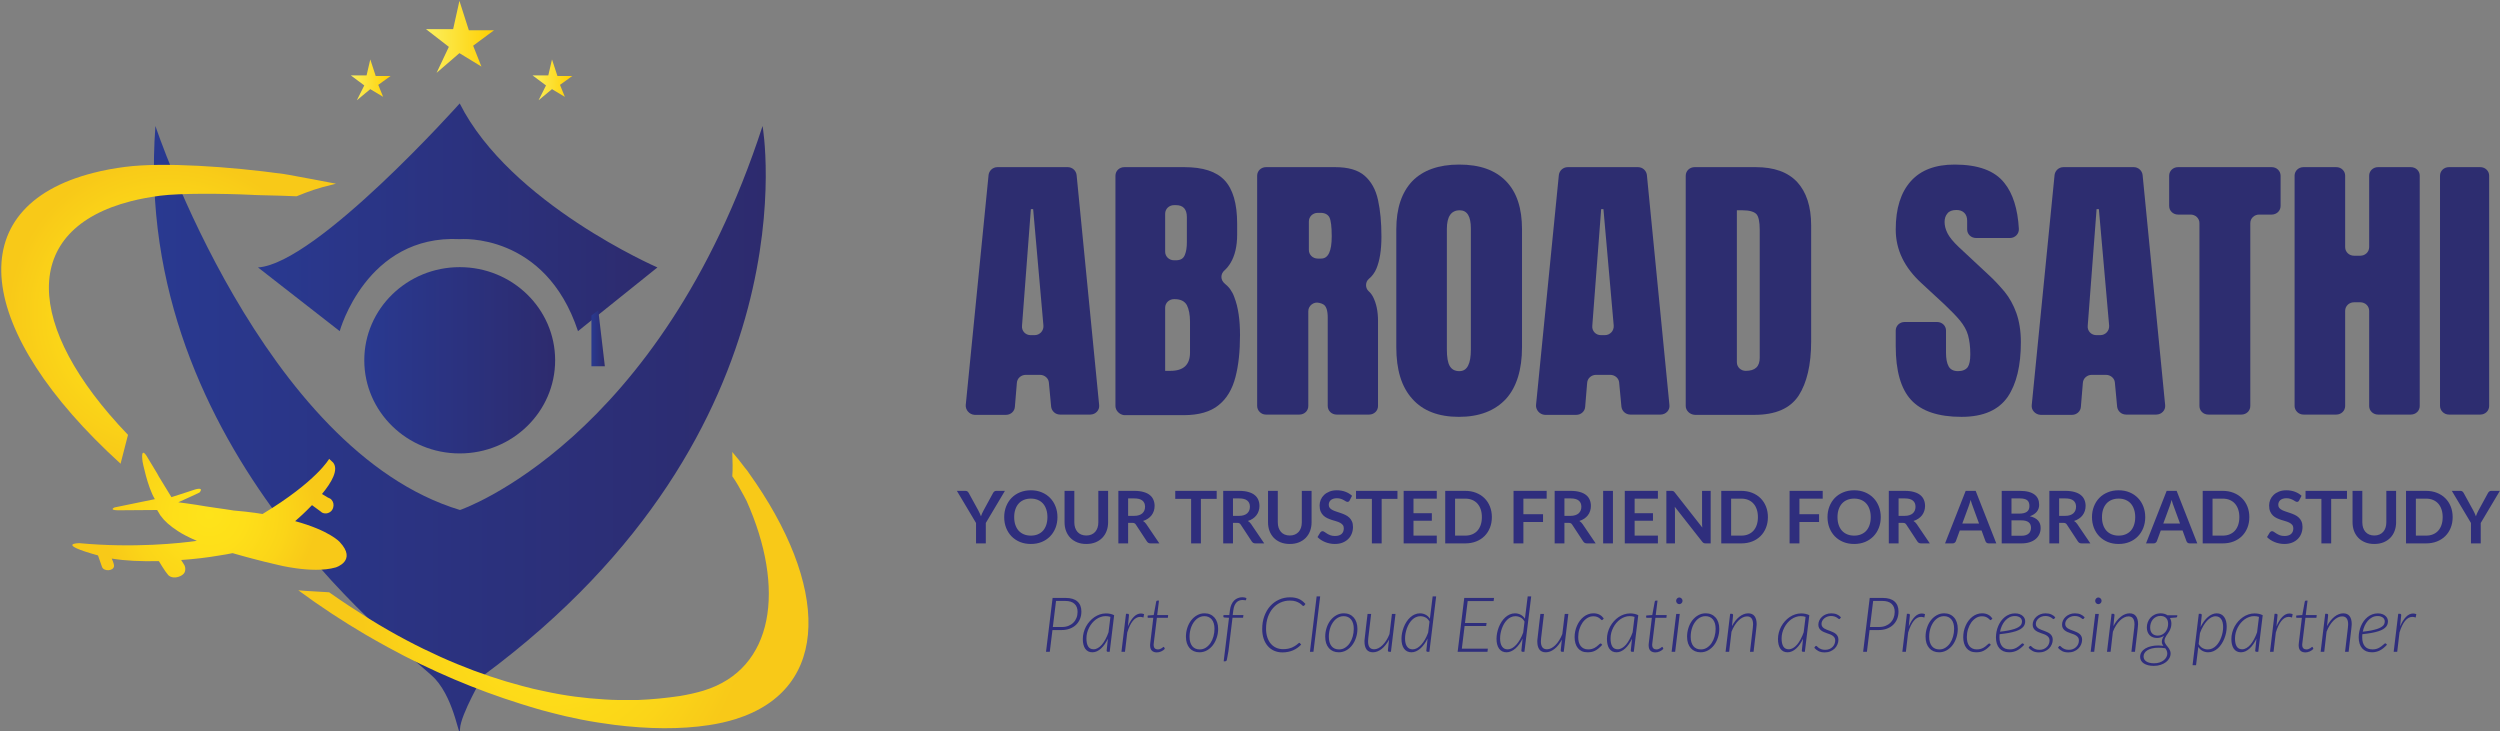<svg width="875" height="256" viewBox="0 0 875 256" fill="none" xmlns="http://www.w3.org/2000/svg">
<rect x="0" y="0" width="875" height="256" fill="#808080" stroke="none"/>
<g clip-path="url(#clip0_7739_3)">
<path d="M54.4 44.1C54.4 44.1 92 157.7 161 178.5C161 178.5 230.9 154.8 266.9 44.1C266.9 44.1 285.7 150.2 169.2 236.4C169.2 236.4 161.2 250.1 161 255.1C160.8 260.1 159.5 245.5 152.3 237.6C145.1 229.7 45.8 158.5 54.4 44.1Z" fill="url(#paint0_linear_7739_3)"/>
<path d="M160.9 158.7C179.346 158.7 194.3 144.104 194.3 126.1C194.3 108.096 179.346 93.5 160.9 93.5C142.454 93.5 127.5 108.096 127.5 126.1C127.5 144.104 142.454 158.7 160.9 158.7Z" fill="url(#paint1_linear_7739_3)"/>
<path d="M90.3 93.6L118.9 115.9C118.9 115.9 128.2 82 161 83.7C161 83.7 190.8 81.2 202.3 115.9L230.1 93.6C230.1 93.6 178.5 71.2 160.9 36.2C160.9 36.2 110.8 92.3 90.3 93.6Z" fill="url(#paint2_linear_7739_3)"/>
<path d="M207 110.4V128.2H211.7L209.4 108.6L207 110.4Z" fill="url(#paint3_linear_7739_3)"/>
<path d="M129.6 20.8L128.3 26.4H122.8L127.5 29.9L124.9 35.1L129.6 31.2L134.1 33.9L132.4 29.7L136.7 26.6H131.5L129.6 20.8Z" fill="url(#paint4_linear_7739_3)"/>
<path d="M160.8 0.3L158.6 10.2H149.1L157.1 16.4L152.8 25.5L160.8 18.6L168.5 23.3L165.6 16L172.9 10.6H164.1L160.8 0.3Z" fill="url(#paint5_linear_7739_3)"/>
<path d="M193.2 20.8L191.9 26.4H186.4L191.1 29.9L188.5 35.1L193.2 31.2L197.7 33.9L196 29.7L200.3 26.6H195.1L193.2 20.8Z" fill="url(#paint6_linear_7739_3)"/>
<path d="M338.005 141.8L346.005 61.2C346.205 59.7 347.505 58.5 349.105 58.5H373.705C375.305 58.5 376.605 59.7 376.805 61.2L384.705 141.8C384.905 143.6 383.405 145.1 381.605 145.1H371.005C369.405 145.1 368.105 143.9 367.905 142.4L367.105 133.9C367.005 132.4 365.605 131.2 364.005 131.2H359.005C357.405 131.2 356.005 132.4 355.905 134L355.205 142.4C355.105 144 353.705 145.2 352.105 145.2H341.105C339.305 145.1 337.905 143.5 338.005 141.8ZM360.705 117.3H362.105C363.905 117.3 365.305 115.8 365.205 114L361.605 73.2H360.805L357.705 114C357.505 115.8 358.905 117.3 360.705 117.3Z" fill="url(#paint7_radial_7739_3)"/>
<path d="M390.405 142.1V61.5C390.405 59.8 391.805 58.5 393.505 58.5H414.505C421.005 58.5 425.705 60 428.605 63.1C431.505 66.2 433.005 71.2 433.005 78.3V82.1C433.005 86.2 432.205 89.5 430.705 92C430.105 93 429.405 93.9 428.605 94.6C427.105 95.9 427.105 98 428.705 99.3C430.205 100.5 431.305 102 432.005 104C433.405 107.6 434.005 112 434.005 117.3C434.005 122.9 433.505 127.8 432.405 132C431.305 136.2 429.405 139.5 426.505 141.8C423.705 144.1 419.605 145.3 414.405 145.3H393.405C391.805 145.1 390.405 143.7 390.405 142.1ZM407.805 88.1C407.805 89.8 409.205 91.1 410.905 91.1H411.505C413.205 91.1 414.205 90.5 414.705 89.2C415.205 88 415.405 86.5 415.405 84.7V76C415.405 73.2 414.105 71.8 411.605 71.8H410.905C409.205 71.8 407.805 73.1 407.805 74.8V88.1ZM409.605 129.8C414.205 129.8 416.505 127.7 416.505 123.4V112.6C416.505 110.1 416.105 108.2 415.405 106.8C414.605 105.4 413.205 104.7 411.105 104.7H410.905C409.205 104.7 407.805 106 407.805 107.7V129.8C408.605 129.8 409.205 129.8 409.605 129.8Z" fill="url(#paint8_radial_7739_3)"/>
<path d="M440.005 142.1V61.5C440.005 59.8 441.405 58.5 443.105 58.5H467.305C471.905 58.5 475.305 59.5 477.605 61.5C479.905 63.5 481.505 66.3 482.305 70C483.105 73.6 483.505 77.9 483.505 82.8C483.505 87.5 482.905 91.3 481.705 94.1C481.105 95.5 480.205 96.7 479.105 97.6C477.805 98.7 477.805 100.8 479.005 101.9C479.705 102.5 480.205 103.2 480.605 104C481.705 106.2 482.305 108.9 482.305 112.3V142.1C482.305 143.8 480.905 145.1 479.205 145.1H467.805C466.105 145.1 464.705 143.8 464.705 142.1V111.2C464.705 108.7 464.205 107.1 463.105 106.5C462.705 106.3 462.305 106.1 461.705 106C459.805 105.5 457.905 107 457.905 108.9V142.1C457.905 143.8 456.505 145.1 454.805 145.1H443.005C441.405 145.1 440.005 143.7 440.005 142.1ZM458.105 87.5C458.105 89.2 459.505 90.5 461.205 90.5H462.405C464.905 90.5 466.105 87.9 466.105 82.7C466.105 79.3 465.805 77.1 465.305 76.1C464.805 75.1 463.705 74.5 462.305 74.5H461.205C459.505 74.5 458.105 75.8 458.105 77.5V87.5Z" fill="url(#paint9_radial_7739_3)"/>
<path d="M510.605 145.9C503.505 145.9 498.005 143.8 494.305 139.6C490.505 135.4 488.705 129.4 488.705 121.5V80.3C488.705 72.9 490.605 67.3 494.305 63.4C498.005 59.6 503.505 57.6 510.705 57.6C517.905 57.6 523.305 59.5 527.105 63.4C530.905 67.3 532.705 72.9 532.705 80.3V121.5C532.705 129.4 530.805 135.5 527.105 139.6C523.205 143.8 517.705 145.9 510.605 145.9ZM510.805 129.9C513.505 129.9 514.805 127.4 514.805 122.3V80C514.805 75.7 513.505 73.6 510.905 73.6C507.905 73.6 506.405 75.8 506.405 80.1V122.3C506.405 125 506.705 126.9 507.405 128.1C508.105 129.3 509.205 129.9 510.805 129.9Z" fill="url(#paint10_radial_7739_3)"/>
<path d="M537.605 141.8L545.605 61.2C545.805 59.7 547.105 58.5 548.705 58.5H573.305C574.905 58.5 576.205 59.7 576.405 61.2L584.305 141.8C584.505 143.6 583.005 145.1 581.205 145.1H570.605C569.005 145.1 567.705 143.9 567.505 142.4L566.705 133.9C566.605 132.4 565.205 131.2 563.605 131.2H558.605C557.005 131.2 555.605 132.4 555.505 134L554.805 142.4C554.705 144 553.305 145.2 551.705 145.2H540.705C538.905 145.1 537.505 143.5 537.605 141.8ZM560.305 117.3H561.705C563.505 117.3 564.905 115.8 564.805 114L561.205 73.2H560.405L557.305 114C557.105 115.8 558.505 117.3 560.305 117.3Z" fill="url(#paint11_radial_7739_3)"/>
<path d="M590.005 142.1V61.5C590.005 59.8 591.405 58.5 593.105 58.5H614.505C620.905 58.5 625.705 60.2 629.005 63.7C632.205 67.2 633.905 72.2 633.905 78.9V119.5C633.905 127.7 632.405 134 629.505 138.5C626.505 143 621.405 145.2 614.005 145.2H593.205C591.405 145.1 590.005 143.7 590.005 142.1ZM607.905 126.8C607.905 128.5 609.305 129.8 611.005 129.8C614.305 129.8 615.905 128.3 615.905 125.2V80.5C615.905 77.6 615.505 75.7 614.705 74.9C613.905 74.1 612.305 73.6 609.905 73.6H607.905V126.8Z" fill="url(#paint12_radial_7739_3)"/>
<path d="M686.505 145.9C678.405 145.9 672.505 143.9 668.905 140C665.305 136.1 663.505 129.8 663.505 121.2V115.7C663.505 114 664.905 112.7 666.605 112.7H678.005C679.705 112.7 681.105 114 681.105 115.7V123.5C681.105 125.5 681.405 127.1 682.005 128.2C682.605 129.3 683.705 129.9 685.305 129.9C686.905 129.9 688.005 129.4 688.705 128.5C689.305 127.6 689.605 126.1 689.605 124C689.605 121.3 689.305 119.1 688.805 117.3C688.305 115.5 687.305 113.8 686.005 112.2C684.705 110.6 682.805 108.7 680.505 106.5L672.505 99.1C666.505 93.6 663.505 87.4 663.505 80.3C663.505 72.9 665.305 67.3 668.805 63.4C672.305 59.5 677.405 57.6 684.105 57.6C692.305 57.6 698.105 59.7 701.505 64C704.505 67.7 706.205 73.1 706.605 80.1C706.705 81.8 705.305 83.3 703.505 83.3H691.605C689.905 83.3 688.505 82 688.505 80.3V77.3C688.505 76.1 688.205 75.2 687.505 74.5C686.805 73.8 685.905 73.5 684.705 73.5C683.305 73.5 682.205 73.9 681.605 74.7C680.905 75.5 680.605 76.5 680.605 77.7C680.605 78.9 680.905 80.2 681.605 81.6C682.305 83 683.605 84.6 685.605 86.5L695.905 96.1C698.005 98 699.805 100 701.605 102.1C703.305 104.2 704.705 106.7 705.705 109.5C706.705 112.3 707.305 115.7 707.305 119.8C707.305 127.9 705.805 134.3 702.705 138.9C699.505 143.5 694.205 145.9 686.505 145.9Z" fill="url(#paint13_radial_7739_3)"/>
<path d="M711.105 141.8L719.105 61.2C719.305 59.7 720.605 58.5 722.205 58.5H746.805C748.405 58.5 749.705 59.7 749.905 61.2L757.805 141.8C758.005 143.6 756.505 145.1 754.705 145.1H744.105C742.505 145.1 741.205 143.9 741.005 142.4L740.205 133.9C740.105 132.4 738.705 131.2 737.105 131.2H732.105C730.505 131.2 729.105 132.4 729.005 134L728.305 142.4C728.205 144 726.805 145.2 725.205 145.2H714.205C712.305 145.1 710.905 143.5 711.105 141.8ZM733.705 117.3H735.105C736.905 117.3 738.305 115.8 738.205 114L734.605 73.2H733.805L730.705 114C730.505 115.8 731.905 117.3 733.705 117.3Z" fill="url(#paint14_radial_7739_3)"/>
<path d="M769.805 142.1V78.1C769.805 76.4 768.405 75.1 766.705 75.1H762.305C760.605 75.1 759.205 73.8 759.205 72.1V61.5C759.205 59.8 760.605 58.5 762.305 58.5H795.105C796.805 58.5 798.205 59.8 798.205 61.5V72.1C798.205 73.8 796.805 75.1 795.105 75.1H790.705C789.005 75.1 787.605 76.4 787.605 78.1V142.1C787.605 143.8 786.205 145.1 784.505 145.1H772.905C771.105 145.1 769.805 143.7 769.805 142.1Z" fill="url(#paint15_radial_7739_3)"/>
<path d="M803.105 142.1V61.5C803.105 59.8 804.506 58.5 806.206 58.5H817.706C819.406 58.5 820.805 59.8 820.805 61.5V86.5C820.805 88.2 822.205 89.5 823.905 89.5H826.105C827.805 89.5 829.206 88.2 829.206 86.5V61.5C829.206 59.8 830.605 58.5 832.305 58.5H843.805C845.505 58.5 846.905 59.8 846.905 61.5V142.1C846.905 143.8 845.505 145.1 843.805 145.1H832.305C830.605 145.1 829.206 143.8 829.206 142.1V108.8C829.206 107.1 827.805 105.8 826.105 105.8H823.905C822.205 105.8 820.805 107.1 820.805 108.8V142.1C820.805 143.8 819.406 145.1 817.706 145.1H806.206C804.506 145.1 803.105 143.7 803.105 142.1Z" fill="url(#paint16_radial_7739_3)"/>
<path d="M854.005 142.1V61.5C854.005 59.8 855.405 58.5 857.105 58.5H868.105C869.805 58.5 871.205 59.8 871.205 61.5V142.1C871.205 143.8 869.805 145.1 868.105 145.1H857.105C855.405 145.1 854.005 143.7 854.005 142.1Z" fill="url(#paint17_radial_7739_3)"/>
<path d="M42.2 162.3L44.8 152.2C8.4 114.3 7 80.3 45.9 70.4C49 69.6 52.4 69 56 68.5C63.1 67.6 77.8 67.7 88.2 68.2C88.6 68.2 89.5 68.3 90.7 68.3C94.9 68.4 102.6 68.6 103.8 68.7C108.3 66.9 110.5 66 117.6 64.3C115 63.8 105.7 62 101.1 61.2C100.4 61.1 99.7 61 99.3 60.9C80.5 58.3 57.1 56.7 43.9 58.4C39.9 58.9 36.2 59.6 32.7 60.5C-14.5 72.5 -8.7 116 42.2 162.3Z" fill="url(#paint18_radial_7739_3)"/>
<path d="M262 165.4C261.9 165.2 261.4 164.5 260.7 163.7C259.5 162.1 257.8 159.9 256.3 158.2C256.4 161.5 256.5 164.2 256.3 166.7C257.5 168.3 259.3 171.5 260.4 173.6C260.9 174.5 261.2 175.1 261.3 175.3C275 206 271 234.1 246.3 241.7C243.7 242.5 240.9 243.1 238 243.6C233.2 244.3 228.3 244.8 223.3 245C222.9 245 222.4 245 222 245C220.2 245 218.3 245 216.4 245C214.8 245 213.2 244.9 211.6 244.8C204.7 244.4 197.6 243.5 190.4 241.9C187.9 241.4 185.3 240.8 182.8 240.1C167.9 236.2 152.3 229.9 136.3 220.8C133.8 219.4 131.2 217.8 128.6 216.2C124.2 213.4 119.7 210.5 115.2 207.3L106.8 206.8L104.4 206.6C112 212.2 119.9 217.4 127.9 222.1C130.5 223.6 133.1 225.1 135.7 226.5C151 234.9 166.8 241.5 182.1 246.3C184.6 247.1 187 247.8 189.4 248.5C192.2 249.3 194.9 249.9 197.6 250.6C199.5 251 201.3 251.4 203.2 251.8C207.2 252.6 211.2 253.2 215 253.7C227 255.2 238.2 255.3 248.1 253.8C251.4 253.3 254.5 252.6 257.4 251.7C291.3 241.1 290.1 204.6 262 165.4Z" fill="url(#paint19_radial_7739_3)"/>
<path d="M117.5 198.6C117.5 198.6 125.1 196.3 118.9 189.7C118.9 189.7 115.4 185.7 103.3 182.4C104.6 181.3 106.9 179.2 109.2 176.8L112.2 179C112.4 179.1 112.5 179.3 112.7 179.4C112.9 179.5 113 179.5 113.2 179.6C114.6 180 116.2 179.2 116.6 177.7C116.9 176.7 116.7 175.7 116.1 175C115.8 174.6 115.4 174.4 114.9 174.2C114.8 174.2 114.7 174.2 114.7 174.1L112.7 172.9C116.1 168.8 118.6 164.4 116.6 161.9L115.2 160.6C115.2 160.6 110.9 168.4 91.9 179.9C91 179.8 90.2 179.6 89.3 179.5C87 179.2 84.6 178.9 82 178.7C82 178.7 81.7 178.7 81.3 178.6C80.2 178.4 77.9 178.1 75.2 177.7C73.2 177.4 71 177.1 68.8 176.7C66.6 176.4 64.3 176 62.4 175.8L66.8 173.8L69.8 172.4C69.8 172.4 70.2 172 70.3 171.6C70.4 171.4 70.3 171.2 70 171.1C69.6 171 68.8 171.1 67.4 171.6L65.9 172.1L60 174L55.6 166.8L55 165.7L51.8 160.4C51.8 160.4 49.1 155.3 49.9 161.6C49.9 161.6 51.6 170.4 54.2 174.7L40.1 177.6C40.1 177.6 38 178.5 41.1 178.6L55 178.5C55.2 178.9 55.5 179.4 55.9 180C56 180.2 56.1 180.4 56.3 180.6C57.5 182.3 59.5 184.1 62.3 185.9C63.8 186.9 65.9 188 68.9 189.3C63.3 190.1 47 191.9 27.7 190.1C27.7 190.1 19.2 190.2 34.3 194.4C34.3 194.4 35.2 197 35.7 198.4C36.3 200.1 39.7 199.9 39.9 198.2C40 197.3 39.1 195.5 39.1 195.5C44 196.3 49 196.5 55.6 196.4C55.6 196.4 57.8 200.1 58.9 201.3C59.4 201.8 60 202 60.7 202.1C61 202.1 61.2 202.1 61.5 202.1C63 201.9 64.4 201.1 64.7 200.1C64.9 199.5 64.9 198.8 64.7 198.2C64.6 197.8 64.3 197.5 64.1 197.1L63.4 196C67.7 195.7 72.3 195.2 76.9 194.4C78.4 194.2 79.9 193.9 81.4 193.6C82.4 193.9 83.5 194.2 84.6 194.5C85.8 194.8 87 195.2 88.3 195.5C91 196.2 94 197 97.2 197.7C97.2 197.7 99.9 198.4 103.6 198.9C107.9 199.5 113.3 199.8 117.5 198.6Z" fill="url(#paint20_radial_7739_3)"/>
<path d="M345.031 183.042V190.187H341.611V183.042L334.911 171.803H337.924C338.221 171.803 338.454 171.875 338.623 172.02C338.801 172.164 338.95 172.346 339.068 172.566L342.437 178.707C342.632 179.071 342.802 179.419 342.946 179.749C343.09 180.071 343.221 180.389 343.34 180.703C343.45 180.381 343.573 180.059 343.709 179.736C343.853 179.406 344.022 179.063 344.217 178.707L347.561 172.566C347.654 172.38 347.794 172.206 347.98 172.045C348.167 171.884 348.404 171.803 348.692 171.803H351.718L345.031 183.042ZM370.108 180.995C370.108 182.343 369.883 183.593 369.434 184.746C368.985 185.89 368.353 186.881 367.54 187.72C366.726 188.559 365.747 189.216 364.603 189.691C363.459 190.157 362.192 190.39 360.802 190.39C359.412 190.39 358.14 190.157 356.988 189.691C355.844 189.216 354.86 188.559 354.038 187.72C353.225 186.881 352.593 185.89 352.144 184.746C351.695 183.593 351.47 182.343 351.47 180.995C351.47 179.648 351.695 178.402 352.144 177.257C352.593 176.105 353.225 175.109 354.038 174.27C354.86 173.431 355.844 172.778 356.988 172.312C358.14 171.837 359.412 171.6 360.802 171.6C362.192 171.6 363.459 171.837 364.603 172.312C365.747 172.787 366.726 173.443 367.54 174.283C368.353 175.113 368.985 176.105 369.434 177.257C369.883 178.402 370.108 179.648 370.108 180.995ZM366.599 180.995C366.599 179.987 366.463 179.084 366.192 178.287C365.929 177.482 365.548 176.8 365.048 176.24C364.548 175.681 363.938 175.253 363.217 174.956C362.505 174.66 361.7 174.511 360.802 174.511C359.903 174.511 359.094 174.66 358.373 174.956C357.653 175.253 357.039 175.681 356.53 176.24C356.03 176.8 355.644 177.482 355.373 178.287C355.102 179.084 354.966 179.987 354.966 180.995C354.966 182.004 355.102 182.911 355.373 183.716C355.644 184.512 356.03 185.19 356.53 185.75C357.039 186.301 357.653 186.725 358.373 187.021C359.094 187.318 359.903 187.466 360.802 187.466C361.7 187.466 362.505 187.318 363.217 187.021C363.938 186.725 364.548 186.301 365.048 185.75C365.548 185.19 365.929 184.512 366.192 183.716C366.463 182.911 366.599 182.004 366.599 180.995ZM380.21 187.428C380.871 187.428 381.46 187.318 381.977 187.097C382.502 186.877 382.943 186.568 383.299 186.169C383.664 185.771 383.939 185.288 384.125 184.72C384.32 184.152 384.418 183.517 384.418 182.813V171.803H387.838V182.813C387.838 183.906 387.66 184.919 387.304 185.852C386.956 186.775 386.452 187.576 385.791 188.254C385.13 188.924 384.329 189.449 383.388 189.831C382.447 190.204 381.388 190.39 380.21 190.39C379.032 190.39 377.972 190.204 377.032 189.831C376.091 189.449 375.29 188.924 374.629 188.254C373.976 187.576 373.472 186.775 373.116 185.852C372.768 184.919 372.595 183.906 372.595 182.813V171.803H376.014V182.8C376.014 183.504 376.108 184.14 376.294 184.707C376.489 185.275 376.765 185.763 377.12 186.169C377.476 186.568 377.913 186.877 378.43 187.097C378.955 187.318 379.549 187.428 380.21 187.428ZM394.844 183.004V190.187H391.424V171.803H397.03C398.285 171.803 399.357 171.935 400.247 172.198C401.145 172.452 401.878 172.812 402.446 173.278C403.023 173.744 403.442 174.304 403.705 174.956C403.976 175.6 404.112 176.312 404.112 177.092C404.112 177.711 404.018 178.296 403.832 178.847C403.654 179.397 403.391 179.898 403.044 180.347C402.705 180.796 402.281 181.19 401.772 181.529C401.272 181.868 400.7 182.139 400.056 182.343C400.488 182.588 400.861 182.94 401.175 183.398L405.777 190.187H402.7C402.404 190.187 402.15 190.127 401.938 190.009C401.734 189.89 401.561 189.721 401.416 189.5L397.552 183.614C397.408 183.394 397.247 183.237 397.069 183.144C396.899 183.05 396.645 183.004 396.306 183.004H394.844ZM394.844 180.55H396.98C397.624 180.55 398.183 180.47 398.658 180.309C399.141 180.148 399.535 179.927 399.84 179.648C400.154 179.359 400.387 179.02 400.539 178.63C400.692 178.241 400.768 177.813 400.768 177.346C400.768 176.414 400.459 175.698 399.84 175.198C399.23 174.698 398.293 174.448 397.03 174.448H394.844V180.55ZM425.842 171.803V174.613H420.312V190.187H416.892V174.613H411.336V171.803H425.842ZM431.543 183.004V190.187H428.123V171.803H433.73C434.984 171.803 436.056 171.935 436.946 172.198C437.845 172.452 438.578 172.812 439.146 173.278C439.722 173.744 440.142 174.304 440.404 174.956C440.676 175.6 440.811 176.312 440.811 177.092C440.811 177.711 440.718 178.296 440.531 178.847C440.353 179.397 440.091 179.898 439.743 180.347C439.404 180.796 438.98 181.19 438.472 181.529C437.972 181.868 437.4 182.139 436.756 182.343C437.188 182.588 437.561 182.94 437.874 183.398L442.477 190.187H439.4C439.103 190.187 438.849 190.127 438.637 190.009C438.434 189.89 438.26 189.721 438.116 189.5L434.251 183.614C434.107 183.394 433.946 183.237 433.768 183.144C433.599 183.05 433.344 183.004 433.005 183.004H431.543ZM431.543 180.55H433.679C434.323 180.55 434.883 180.47 435.357 180.309C435.84 180.148 436.234 179.927 436.54 179.648C436.853 179.359 437.086 179.02 437.239 178.63C437.391 178.241 437.468 177.813 437.468 177.346C437.468 176.414 437.158 175.698 436.54 175.198C435.929 174.698 434.993 174.448 433.73 174.448H431.543V180.55ZM451.424 187.428C452.085 187.428 452.674 187.318 453.191 187.097C453.716 186.877 454.157 186.568 454.513 186.169C454.877 185.771 455.153 185.288 455.339 184.72C455.534 184.152 455.632 183.517 455.632 182.813V171.803H459.052V182.813C459.052 183.906 458.874 184.919 458.518 185.852C458.17 186.775 457.666 187.576 457.005 188.254C456.344 188.924 455.543 189.449 454.602 189.831C453.661 190.204 452.602 190.39 451.424 190.39C450.246 190.39 449.186 190.204 448.245 189.831C447.305 189.449 446.504 188.924 445.843 188.254C445.19 187.576 444.686 186.775 444.33 185.852C443.982 184.919 443.808 183.906 443.808 182.813V171.803H447.228V182.8C447.228 183.504 447.322 184.14 447.508 184.707C447.703 185.275 447.978 185.763 448.334 186.169C448.69 186.568 449.127 186.877 449.644 187.097C450.169 187.318 450.763 187.428 451.424 187.428ZM472.376 175.147C472.283 175.333 472.173 175.465 472.046 175.541C471.927 175.617 471.783 175.656 471.613 175.656C471.444 175.656 471.253 175.592 471.041 175.465C470.829 175.329 470.579 175.181 470.291 175.02C470.003 174.859 469.664 174.715 469.274 174.588C468.893 174.452 468.439 174.384 467.914 174.384C467.439 174.384 467.024 174.444 466.668 174.562C466.32 174.672 466.024 174.829 465.778 175.033C465.541 175.236 465.363 175.482 465.244 175.77C465.125 176.05 465.066 176.359 465.066 176.698C465.066 177.13 465.185 177.49 465.422 177.779C465.668 178.067 465.99 178.313 466.388 178.516C466.787 178.719 467.24 178.902 467.748 179.063C468.257 179.224 468.774 179.397 469.299 179.584C469.833 179.762 470.355 179.974 470.863 180.22C471.372 180.457 471.825 180.762 472.224 181.135C472.622 181.499 472.94 181.949 473.177 182.483C473.423 183.017 473.546 183.665 473.546 184.428C473.546 185.258 473.402 186.038 473.113 186.767C472.834 187.487 472.418 188.119 471.868 188.661C471.325 189.195 470.66 189.619 469.872 189.933C469.083 190.238 468.181 190.39 467.164 190.39C466.579 190.39 466.003 190.331 465.435 190.212C464.867 190.102 464.32 189.941 463.795 189.729C463.278 189.517 462.79 189.263 462.333 188.966C461.883 188.67 461.481 188.339 461.125 187.975L462.117 186.335C462.21 186.216 462.32 186.119 462.447 186.042C462.583 185.958 462.731 185.915 462.892 185.915C463.104 185.915 463.333 186.004 463.579 186.182C463.824 186.352 464.112 186.542 464.443 186.754C464.782 186.966 465.176 187.161 465.625 187.339C466.083 187.509 466.63 187.593 467.265 187.593C468.24 187.593 468.994 187.364 469.528 186.907C470.062 186.441 470.329 185.775 470.329 184.911C470.329 184.428 470.206 184.034 469.961 183.728C469.723 183.423 469.405 183.169 469.007 182.966C468.609 182.754 468.155 182.576 467.647 182.432C467.138 182.288 466.621 182.131 466.096 181.961C465.57 181.792 465.053 181.588 464.545 181.351C464.036 181.114 463.583 180.804 463.184 180.423C462.786 180.042 462.464 179.567 462.218 178.999C461.981 178.423 461.862 177.715 461.862 176.876C461.862 176.206 461.994 175.554 462.256 174.918C462.528 174.283 462.917 173.719 463.426 173.227C463.943 172.736 464.574 172.342 465.32 172.045C466.066 171.748 466.918 171.6 467.876 171.6C468.96 171.6 469.961 171.77 470.876 172.109C471.791 172.448 472.571 172.922 473.215 173.532L472.376 175.147ZM489.11 171.803V174.613H483.58V190.187H480.16V174.613H474.604V171.803H489.11ZM502.872 171.803V174.524H494.722V179.622H501.143V182.254H494.722V187.453H502.872V190.187H491.277V171.803H502.872ZM522.152 180.995C522.152 182.343 521.927 183.58 521.478 184.707C521.029 185.835 520.397 186.805 519.583 187.619C518.77 188.432 517.791 189.064 516.647 189.513C515.503 189.962 514.235 190.187 512.845 190.187H505.828V171.803H512.845C514.235 171.803 515.503 172.032 516.647 172.49C517.791 172.939 518.77 173.571 519.583 174.384C520.397 175.189 521.029 176.156 521.478 177.283C521.927 178.41 522.152 179.648 522.152 180.995ZM518.655 180.995C518.655 179.987 518.52 179.084 518.249 178.287C517.977 177.482 517.592 176.804 517.092 176.253C516.592 175.694 515.981 175.266 515.261 174.969C514.549 174.672 513.744 174.524 512.845 174.524H509.273V187.466H512.845C513.744 187.466 514.549 187.318 515.261 187.021C515.981 186.725 516.592 186.301 517.092 185.75C517.592 185.19 517.977 184.512 518.249 183.716C518.52 182.911 518.655 182.004 518.655 180.995ZM541.334 171.803V174.524H533.185V179.965H540.063V182.699H533.185V190.187H529.74V171.803H541.334ZM547.551 183.004V190.187H544.131V171.803H549.738C550.992 171.803 552.065 171.935 552.954 172.198C553.853 172.452 554.586 172.812 555.154 173.278C555.73 173.744 556.15 174.304 556.412 174.956C556.684 175.6 556.819 176.312 556.819 177.092C556.819 177.711 556.726 178.296 556.54 178.847C556.362 179.397 556.099 179.898 555.751 180.347C555.412 180.796 554.989 181.19 554.48 181.529C553.98 181.868 553.408 182.139 552.764 182.343C553.196 182.588 553.569 182.94 553.883 183.398L558.485 190.187H555.408C555.111 190.187 554.857 190.127 554.645 190.009C554.442 189.89 554.268 189.721 554.124 189.5L550.259 183.614C550.115 183.394 549.954 183.237 549.776 183.144C549.607 183.05 549.352 183.004 549.013 183.004H547.551ZM547.551 180.55H549.687C550.331 180.55 550.891 180.47 551.365 180.309C551.848 180.148 552.243 179.927 552.548 179.648C552.861 179.359 553.094 179.02 553.247 178.63C553.399 178.241 553.476 177.813 553.476 177.346C553.476 176.414 553.166 175.698 552.548 175.198C551.937 174.698 551.001 174.448 549.738 174.448H547.551V180.55ZM564.53 190.187H561.098V171.803H564.53V190.187ZM580.268 171.803V174.524H572.119V179.622H578.539V182.254H572.119V187.453H580.268V190.187H568.674V171.803H580.268ZM585.017 171.803C585.17 171.803 585.297 171.812 585.398 171.829C585.5 171.837 585.589 171.863 585.665 171.905C585.75 171.939 585.831 171.994 585.907 172.07C585.983 172.138 586.068 172.231 586.161 172.35L595.811 184.644C595.777 184.347 595.751 184.059 595.734 183.779C595.726 183.491 595.722 183.224 595.722 182.978V171.803H598.735V190.187H596.967C596.696 190.187 596.472 190.144 596.294 190.06C596.116 189.975 595.942 189.822 595.772 189.602L586.161 177.359C586.187 177.63 586.204 177.902 586.212 178.173C586.229 178.436 586.237 178.677 586.237 178.897V190.187H583.224V171.803H585.017ZM618.767 180.995C618.767 182.343 618.542 183.58 618.093 184.707C617.644 185.835 617.013 186.805 616.199 187.619C615.385 188.432 614.406 189.064 613.262 189.513C612.118 189.962 610.851 190.187 609.461 190.187H602.443V171.803H609.461C610.851 171.803 612.118 172.032 613.262 172.49C614.406 172.939 615.385 173.571 616.199 174.384C617.013 175.189 617.644 176.156 618.093 177.283C618.542 178.41 618.767 179.648 618.767 180.995ZM615.271 180.995C615.271 179.987 615.135 179.084 614.864 178.287C614.593 177.482 614.207 176.804 613.707 176.253C613.207 175.694 612.597 175.266 611.876 174.969C611.165 174.672 610.359 174.524 609.461 174.524H605.889V187.466H609.461C610.359 187.466 611.165 187.318 611.876 187.021C612.597 186.725 613.207 186.301 613.707 185.75C614.207 185.19 614.593 184.512 614.864 183.716C615.135 182.911 615.271 182.004 615.271 180.995ZM637.95 171.803V174.524H629.8V179.965H636.678V182.699H629.8V190.187H626.355V171.803H637.95ZM658.266 180.995C658.266 182.343 658.041 183.593 657.592 184.746C657.143 185.89 656.511 186.881 655.698 187.72C654.884 188.559 653.905 189.216 652.761 189.691C651.617 190.157 650.35 190.39 648.96 190.39C647.57 190.39 646.298 190.157 645.146 189.691C644.002 189.216 643.018 188.559 642.196 187.72C641.383 186.881 640.751 185.89 640.302 184.746C639.853 183.593 639.628 182.343 639.628 180.995C639.628 179.648 639.853 178.402 640.302 177.257C640.751 176.105 641.383 175.109 642.196 174.27C643.018 173.431 644.002 172.778 645.146 172.312C646.298 171.837 647.57 171.6 648.96 171.6C650.35 171.6 651.617 171.837 652.761 172.312C653.905 172.787 654.884 173.443 655.698 174.283C656.511 175.113 657.143 176.105 657.592 177.257C658.041 178.402 658.266 179.648 658.266 180.995ZM654.757 180.995C654.757 179.987 654.621 179.084 654.35 178.287C654.087 177.482 653.706 176.8 653.206 176.24C652.706 175.681 652.096 175.253 651.375 174.956C650.663 174.66 649.858 174.511 648.96 174.511C648.061 174.511 647.252 174.66 646.532 174.956C645.811 175.253 645.197 175.681 644.688 176.24C644.188 176.8 643.802 177.482 643.531 178.287C643.26 179.084 643.124 179.987 643.124 180.995C643.124 182.004 643.26 182.911 643.531 183.716C643.802 184.512 644.188 185.19 644.688 185.75C645.197 186.301 645.811 186.725 646.532 187.021C647.252 187.318 648.061 187.466 648.96 187.466C649.858 187.466 650.663 187.318 651.375 187.021C652.096 186.725 652.706 186.301 653.206 185.75C653.706 185.19 654.087 184.512 654.35 183.716C654.621 182.911 654.757 182.004 654.757 180.995ZM664.503 183.004V190.187H661.083V171.803H666.69C667.944 171.803 669.016 171.935 669.906 172.198C670.805 172.452 671.538 172.812 672.106 173.278C672.682 173.744 673.101 174.304 673.364 174.956C673.635 175.6 673.771 176.312 673.771 177.092C673.771 177.711 673.678 178.296 673.491 178.847C673.313 179.397 673.051 179.898 672.703 180.347C672.364 180.796 671.94 181.19 671.432 181.529C670.932 181.868 670.36 182.139 669.715 182.343C670.148 182.588 670.521 182.94 670.834 183.398L675.436 190.187H672.36C672.063 190.187 671.809 190.127 671.597 190.009C671.394 189.89 671.22 189.721 671.076 189.5L667.211 183.614C667.067 183.394 666.906 183.237 666.728 183.144C666.558 183.05 666.304 183.004 665.965 183.004H664.503ZM664.503 180.55H666.639C667.283 180.55 667.842 180.47 668.317 180.309C668.8 180.148 669.194 179.927 669.499 179.648C669.813 179.359 670.046 179.02 670.199 178.63C670.351 178.241 670.427 177.813 670.427 177.346C670.427 176.414 670.118 175.698 669.499 175.198C668.889 174.698 667.953 174.448 666.69 174.448H664.503V180.55ZM698.705 190.187H696.061C695.764 190.187 695.518 190.115 695.323 189.971C695.137 189.818 695.001 189.632 694.916 189.411L693.543 185.661H685.928L684.555 189.411C684.487 189.606 684.352 189.784 684.148 189.945C683.953 190.106 683.712 190.187 683.424 190.187H680.767L687.988 171.803H691.484L698.705 190.187ZM686.805 183.245H692.666L690.429 177.13C690.327 176.859 690.213 176.541 690.085 176.177C689.967 175.804 689.848 175.401 689.729 174.969C689.611 175.401 689.492 175.804 689.373 176.177C689.263 176.55 689.153 176.876 689.043 177.156L686.805 183.245ZM700.598 190.187V171.803H706.942C708.146 171.803 709.171 171.918 710.019 172.147C710.875 172.376 711.574 172.702 712.116 173.126C712.667 173.549 713.07 174.062 713.324 174.664C713.578 175.266 713.706 175.944 713.706 176.698C713.706 177.13 713.642 177.546 713.515 177.944C713.388 178.334 713.189 178.702 712.917 179.05C712.655 179.389 712.316 179.698 711.9 179.978C711.494 180.258 711.006 180.495 710.438 180.69C712.964 181.258 714.227 182.622 714.227 184.784C714.227 185.563 714.079 186.284 713.782 186.945C713.485 187.606 713.053 188.178 712.485 188.661C711.917 189.136 711.218 189.509 710.387 189.78C709.557 190.051 708.608 190.187 707.54 190.187H700.598ZM704.018 182.127V187.517H707.489C708.125 187.517 708.654 187.441 709.078 187.288C709.51 187.136 709.854 186.932 710.108 186.678C710.371 186.424 710.557 186.127 710.667 185.788C710.786 185.449 710.845 185.089 710.845 184.707C710.845 184.309 710.782 183.953 710.654 183.639C710.527 183.317 710.328 183.046 710.057 182.826C709.786 182.597 709.438 182.423 709.014 182.305C708.591 182.186 708.078 182.127 707.476 182.127H704.018ZM704.018 179.762H706.751C707.913 179.762 708.794 179.55 709.396 179.126C709.998 178.702 710.298 178.029 710.298 177.105C710.298 176.147 710.027 175.465 709.485 175.058C708.942 174.651 708.095 174.448 706.942 174.448H704.018V179.762ZM720.695 183.004V190.187H717.275V171.803H722.881C724.136 171.803 725.208 171.935 726.098 172.198C726.996 172.452 727.729 172.812 728.297 173.278C728.873 173.744 729.293 174.304 729.556 174.956C729.827 175.6 729.962 176.312 729.962 177.092C729.962 177.711 729.869 178.296 729.683 178.847C729.505 179.397 729.242 179.898 728.895 180.347C728.556 180.796 728.132 181.19 727.623 181.529C727.123 181.868 726.551 182.139 725.907 182.343C726.339 182.588 726.712 182.94 727.026 183.398L731.628 190.187H728.551C728.255 190.187 728 190.127 727.788 190.009C727.585 189.89 727.411 189.721 727.267 189.5L723.402 183.614C723.258 183.394 723.097 183.237 722.919 183.144C722.75 183.05 722.496 183.004 722.157 183.004H720.695ZM720.695 180.55H722.83C723.474 180.55 724.034 180.47 724.508 180.309C724.992 180.148 725.386 179.927 725.691 179.648C726.004 179.359 726.237 179.02 726.39 178.63C726.543 178.241 726.619 177.813 726.619 177.346C726.619 176.414 726.31 175.698 725.691 175.198C725.081 174.698 724.144 174.448 722.881 174.448H720.695V180.55ZM750.834 180.995C750.834 182.343 750.609 183.593 750.16 184.746C749.711 185.89 749.08 186.881 748.266 187.72C747.452 188.559 746.473 189.216 745.329 189.691C744.185 190.157 742.918 190.39 741.528 190.39C740.138 190.39 738.867 190.157 737.714 189.691C736.57 189.216 735.587 188.559 734.764 187.72C733.951 186.881 733.319 185.89 732.87 184.746C732.421 183.593 732.196 182.343 732.196 180.995C732.196 179.648 732.421 178.402 732.87 177.257C733.319 176.105 733.951 175.109 734.764 174.27C735.587 173.431 736.57 172.778 737.714 172.312C738.867 171.837 740.138 171.6 741.528 171.6C742.918 171.6 744.185 171.837 745.329 172.312C746.473 172.787 747.452 173.443 748.266 174.283C749.08 175.113 749.711 176.105 750.16 177.257C750.609 178.402 750.834 179.648 750.834 180.995ZM747.325 180.995C747.325 179.987 747.19 179.084 746.918 178.287C746.656 177.482 746.274 176.8 745.774 176.24C745.274 175.681 744.664 175.253 743.943 174.956C743.231 174.66 742.426 174.511 741.528 174.511C740.629 174.511 739.82 174.66 739.1 174.956C738.379 175.253 737.765 175.681 737.256 176.24C736.756 176.8 736.371 177.482 736.099 178.287C735.828 179.084 735.693 179.987 735.693 180.995C735.693 182.004 735.828 182.911 736.099 183.716C736.371 184.512 736.756 185.19 737.256 185.75C737.765 186.301 738.379 186.725 739.1 187.021C739.82 187.318 740.629 187.466 741.528 187.466C742.426 187.466 743.231 187.318 743.943 187.021C744.664 186.725 745.274 186.301 745.774 185.75C746.274 185.19 746.656 184.512 746.918 183.716C747.19 182.911 747.325 182.004 747.325 180.995ZM769.05 190.187H766.406C766.109 190.187 765.863 190.115 765.668 189.971C765.482 189.818 765.346 189.632 765.261 189.411L763.888 185.661H756.273L754.9 189.411C754.832 189.606 754.697 189.784 754.493 189.945C754.298 190.106 754.057 190.187 753.769 190.187H751.111L758.333 171.803H761.829L769.05 190.187ZM757.15 183.245H763.011L760.774 177.13C760.672 176.859 760.557 176.541 760.43 176.177C760.312 175.804 760.193 175.401 760.074 174.969C759.956 175.401 759.837 175.804 759.718 176.177C759.608 176.55 759.498 176.876 759.388 177.156L757.15 183.245ZM787.267 180.995C787.267 182.343 787.042 183.58 786.593 184.707C786.144 185.835 785.512 186.805 784.699 187.619C783.885 188.432 782.906 189.064 781.762 189.513C780.618 189.962 779.351 190.187 777.961 190.187H770.943V171.803H777.961C779.351 171.803 780.618 172.032 781.762 172.49C782.906 172.939 783.885 173.571 784.699 174.384C785.512 175.189 786.144 176.156 786.593 177.283C787.042 178.41 787.267 179.648 787.267 180.995ZM783.771 180.995C783.771 179.987 783.635 179.084 783.364 178.287C783.093 177.482 782.707 176.804 782.207 176.253C781.707 175.694 781.097 175.266 780.376 174.969C779.664 174.672 778.859 174.524 777.961 174.524H774.388V187.466H777.961C778.859 187.466 779.664 187.318 780.376 187.021C781.097 186.725 781.707 186.301 782.207 185.75C782.707 185.19 783.093 184.512 783.364 183.716C783.635 182.911 783.771 182.004 783.771 180.995ZM804.708 175.147C804.614 175.333 804.504 175.465 804.377 175.541C804.258 175.617 804.114 175.656 803.945 175.656C803.775 175.656 803.585 175.592 803.373 175.465C803.161 175.329 802.911 175.181 802.623 175.02C802.335 174.859 801.996 174.715 801.606 174.588C801.224 174.452 800.771 174.384 800.245 174.384C799.771 174.384 799.355 174.444 798.999 174.562C798.652 174.672 798.355 174.829 798.109 175.033C797.872 175.236 797.694 175.482 797.576 175.77C797.457 176.05 797.398 176.359 797.398 176.698C797.398 177.13 797.516 177.49 797.754 177.779C797.999 178.067 798.321 178.313 798.72 178.516C799.118 178.719 799.572 178.902 800.08 179.063C800.589 179.224 801.106 179.397 801.631 179.584C802.165 179.762 802.686 179.974 803.195 180.22C803.703 180.457 804.157 180.762 804.555 181.135C804.953 181.499 805.271 181.949 805.509 182.483C805.754 183.017 805.877 183.665 805.877 184.428C805.877 185.258 805.733 186.038 805.445 186.767C805.165 187.487 804.75 188.119 804.199 188.661C803.657 189.195 802.991 189.619 802.203 189.933C801.415 190.238 800.512 190.39 799.495 190.39C798.91 190.39 798.334 190.331 797.766 190.212C797.198 190.102 796.652 189.941 796.126 189.729C795.609 189.517 795.122 189.263 794.664 188.966C794.215 188.67 793.812 188.339 793.456 187.975L794.448 186.335C794.541 186.216 794.651 186.119 794.779 186.042C794.914 185.958 795.063 185.915 795.224 185.915C795.435 185.915 795.664 186.004 795.91 186.182C796.156 186.352 796.444 186.542 796.775 186.754C797.114 186.966 797.508 187.161 797.957 187.339C798.415 187.509 798.961 187.593 799.597 187.593C800.572 187.593 801.326 187.364 801.86 186.907C802.394 186.441 802.661 185.775 802.661 184.911C802.661 184.428 802.538 184.034 802.292 183.728C802.055 183.423 801.737 183.169 801.339 182.966C800.94 182.754 800.487 182.576 799.978 182.432C799.47 182.288 798.953 182.131 798.427 181.961C797.902 181.792 797.385 181.588 796.876 181.351C796.368 181.114 795.914 180.804 795.516 180.423C795.118 180.042 794.796 179.567 794.55 178.999C794.312 178.423 794.194 177.715 794.194 176.876C794.194 176.206 794.325 175.554 794.588 174.918C794.859 174.283 795.249 173.719 795.758 173.227C796.275 172.736 796.906 172.342 797.652 172.045C798.398 171.748 799.249 171.6 800.207 171.6C801.292 171.6 802.292 171.77 803.207 172.109C804.123 172.448 804.903 172.922 805.547 173.532L804.708 175.147ZM821.442 171.803V174.613H815.911V190.187H812.492V174.613H806.936V171.803H821.442ZM831.008 187.428C831.669 187.428 832.258 187.318 832.775 187.097C833.3 186.877 833.741 186.568 834.097 186.169C834.461 185.771 834.737 185.288 834.923 184.72C835.118 184.152 835.216 183.517 835.216 182.813V171.803H838.636V182.813C838.636 183.906 838.458 184.919 838.102 185.852C837.754 186.775 837.25 187.576 836.589 188.254C835.928 188.924 835.127 189.449 834.186 189.831C833.245 190.204 832.186 190.39 831.008 190.39C829.83 190.39 828.77 190.204 827.829 189.831C826.889 189.449 826.088 188.924 825.427 188.254C824.774 187.576 824.27 186.775 823.914 185.852C823.566 184.919 823.393 183.906 823.393 182.813V171.803H826.812V182.8C826.812 183.504 826.906 184.14 827.092 184.707C827.287 185.275 827.562 185.763 827.918 186.169C828.274 186.568 828.711 186.877 829.228 187.097C829.753 187.318 830.347 187.428 831.008 187.428ZM858.431 180.995C858.431 182.343 858.207 183.58 857.757 184.707C857.308 185.835 856.677 186.805 855.863 187.619C855.049 188.432 854.07 189.064 852.926 189.513C851.782 189.962 850.515 190.187 849.125 190.187H842.107V171.803H849.125C850.515 171.803 851.782 172.032 852.926 172.49C854.07 172.939 855.049 173.571 855.863 174.384C856.677 175.189 857.308 176.156 857.757 177.283C858.207 178.41 858.431 179.648 858.431 180.995ZM854.935 180.995C854.935 179.987 854.799 179.084 854.528 178.287C854.257 177.482 853.871 176.804 853.371 176.253C852.871 175.694 852.261 175.266 851.541 174.969C850.829 174.672 850.023 174.524 849.125 174.524H845.553V187.466H849.125C850.023 187.466 850.829 187.318 851.541 187.021C852.261 186.725 852.871 186.301 853.371 185.75C853.871 185.19 854.257 184.512 854.528 183.716C854.799 182.911 854.935 182.004 854.935 180.995ZM868.259 183.042V190.187H864.839V183.042L858.14 171.803H861.153C861.449 171.803 861.682 171.875 861.852 172.02C862.03 172.164 862.178 172.346 862.297 172.566L865.666 178.707C865.861 179.071 866.03 179.419 866.174 179.749C866.318 180.071 866.45 180.389 866.568 180.703C866.679 180.381 866.801 180.059 866.937 179.736C867.081 179.406 867.251 179.063 867.446 178.707L870.789 172.566C870.882 172.38 871.022 172.206 871.209 172.045C871.395 171.884 871.632 171.803 871.921 171.803H874.946L868.259 183.042Z" fill="#2F2E7D"/>
<path d="M368.358 220.518L367.425 228.128H366.106L368.411 209.271H372.942C374.79 209.271 376.176 209.689 377.1 210.524C378.024 211.35 378.486 212.514 378.486 214.015C378.486 214.975 378.321 215.854 377.993 216.654C377.664 217.445 377.197 218.129 376.593 218.706C375.989 219.275 375.261 219.719 374.408 220.039C373.555 220.359 372.604 220.518 371.556 220.518H368.358ZM369.61 210.324L368.491 219.452H371.689C372.524 219.452 373.275 219.319 373.941 219.053C374.617 218.786 375.19 218.417 375.66 217.946C376.14 217.476 376.509 216.916 376.767 216.267C377.024 215.619 377.153 214.913 377.153 214.149C377.153 212.94 376.789 212.003 376.06 211.337C375.341 210.661 374.257 210.324 372.809 210.324H369.61ZM388.393 228.128H387.78C387.611 228.128 387.491 228.088 387.42 228.008C387.358 227.928 387.327 227.83 387.327 227.715L387.767 223.543C387.429 224.254 387.056 224.903 386.647 225.489C386.247 226.067 385.817 226.564 385.355 226.982C384.902 227.399 384.422 227.723 383.915 227.954C383.409 228.185 382.885 228.301 382.343 228.301C381.783 228.301 381.295 228.194 380.877 227.981C380.459 227.759 380.109 227.448 379.824 227.048C379.549 226.648 379.34 226.164 379.198 225.596C379.056 225.027 378.985 224.387 378.985 223.677C378.985 222.904 379.082 222.149 379.278 221.411C379.473 220.665 379.749 219.959 380.104 219.292C380.468 218.626 380.899 218.013 381.397 217.453C381.894 216.894 382.441 216.41 383.036 216.001C383.64 215.592 384.284 215.272 384.968 215.041C385.652 214.81 386.359 214.695 387.087 214.695C387.62 214.695 388.118 214.744 388.58 214.841C389.042 214.93 389.499 215.09 389.952 215.321L388.393 228.128ZM382.756 227.248C383.262 227.248 383.76 227.106 384.249 226.822C384.746 226.537 385.217 226.138 385.661 225.622C386.105 225.098 386.523 224.472 386.914 223.743C387.314 223.006 387.669 222.193 387.98 221.305L388.646 215.908C388.122 215.73 387.553 215.641 386.94 215.641C386.345 215.641 385.768 215.743 385.208 215.948C384.648 216.143 384.12 216.418 383.622 216.774C383.134 217.129 382.68 217.551 382.263 218.04C381.854 218.528 381.499 219.066 381.197 219.652C380.895 220.23 380.659 220.843 380.491 221.491C380.331 222.14 380.251 222.802 380.251 223.477C380.251 224.667 380.451 225.596 380.85 226.262C381.259 226.919 381.894 227.248 382.756 227.248ZM392.504 228.128L394.103 214.828H394.676C394.987 214.828 395.142 214.988 395.142 215.308L394.756 219.252C395.36 217.804 396.048 216.689 396.821 215.908C397.603 215.117 398.434 214.722 399.313 214.722C399.678 214.722 400.051 214.797 400.433 214.948L400.206 216.134C399.798 215.983 399.416 215.908 399.06 215.908C398.11 215.908 397.252 216.378 396.488 217.32C395.733 218.253 395.085 219.603 394.543 221.371L393.743 228.128H392.504ZM402.537 225.902C402.537 225.849 402.537 225.782 402.537 225.702C402.546 225.622 402.554 225.502 402.563 225.343C402.581 225.183 402.603 224.978 402.63 224.73C402.665 224.472 402.705 224.148 402.75 223.757L403.656 216.227H401.91C401.733 216.227 401.644 216.143 401.644 215.974L401.71 215.428L403.803 215.268L404.682 210.524C404.7 210.444 404.74 210.373 404.802 210.311C404.864 210.248 404.94 210.217 405.029 210.217H405.642L405.015 215.281H408.853L408.747 216.227H404.909L403.989 223.717C403.945 224.081 403.909 224.379 403.883 224.61C403.856 224.841 403.834 225.032 403.816 225.183C403.798 225.325 403.785 225.431 403.776 225.502C403.776 225.573 403.776 225.627 403.776 225.662C403.776 226.24 403.909 226.657 404.176 226.915C404.451 227.173 404.802 227.301 405.229 227.301C405.522 227.301 405.779 227.257 406.001 227.168C406.232 227.07 406.432 226.968 406.601 226.862C406.77 226.746 406.908 226.644 407.014 226.555C407.121 226.457 407.201 226.409 407.254 226.409C407.307 226.409 407.347 226.422 407.374 226.449C407.401 226.466 407.427 226.497 407.454 226.542L407.694 227.102C407.339 227.475 406.908 227.777 406.401 228.008C405.895 228.23 405.388 228.341 404.882 228.341C404.154 228.341 403.581 228.141 403.163 227.741C402.754 227.341 402.546 226.728 402.537 225.902ZM419.913 227.301C420.686 227.301 421.388 227.102 422.019 226.702C422.658 226.293 423.205 225.756 423.658 225.089C424.111 224.414 424.457 223.646 424.697 222.784C424.946 221.913 425.07 221.02 425.07 220.105C425.07 218.684 424.755 217.587 424.124 216.814C423.493 216.041 422.618 215.654 421.499 215.654C420.984 215.654 420.499 215.748 420.046 215.934C419.593 216.112 419.176 216.365 418.794 216.694C418.412 217.023 418.065 217.413 417.754 217.867C417.452 218.311 417.194 218.799 416.981 219.332C416.777 219.865 416.617 220.43 416.501 221.025C416.395 221.62 416.342 222.229 416.342 222.851C416.342 224.263 416.653 225.36 417.274 226.142C417.905 226.915 418.785 227.301 419.913 227.301ZM419.806 228.301C419.096 228.301 418.447 228.177 417.861 227.928C417.283 227.679 416.786 227.319 416.368 226.848C415.96 226.378 415.64 225.809 415.409 225.143C415.187 224.467 415.076 223.703 415.076 222.851C415.076 221.776 415.235 220.745 415.555 219.759C415.875 218.764 416.324 217.889 416.901 217.134C417.488 216.378 418.181 215.779 418.98 215.335C419.78 214.881 420.659 214.655 421.619 214.655C422.329 214.655 422.974 214.784 423.551 215.041C424.137 215.29 424.635 215.65 425.044 216.121C425.461 216.583 425.781 217.151 426.003 217.827C426.234 218.502 426.35 219.257 426.35 220.092C426.35 221.167 426.185 222.198 425.856 223.184C425.537 224.17 425.088 225.045 424.511 225.809C423.933 226.564 423.245 227.168 422.445 227.621C421.645 228.074 420.766 228.301 419.806 228.301ZM431.377 216.214L429.965 227.848L429.405 230.913C429.369 231.108 429.294 231.246 429.178 231.326C429.063 231.415 428.921 231.459 428.752 231.459H428.286L430.151 216.227L428.472 216.121C428.277 216.103 428.179 216.005 428.179 215.828C428.179 215.819 428.179 215.792 428.179 215.748C428.188 215.694 428.206 215.539 428.232 215.281H430.258L430.471 213.602C430.56 212.847 430.733 212.185 430.991 211.617C431.248 211.039 431.568 210.559 431.95 210.177C432.341 209.795 432.781 209.511 433.27 209.324C433.758 209.129 434.282 209.031 434.842 209.031C435.091 209.031 435.34 209.058 435.588 209.111C435.837 209.156 436.059 209.222 436.255 209.311L436.121 209.951C436.113 210.048 436.046 210.097 435.922 210.097C435.824 210.097 435.686 210.08 435.508 210.044C435.331 210.008 435.126 209.991 434.895 209.991C434.496 209.991 434.114 210.057 433.749 210.191C433.394 210.324 433.074 210.537 432.79 210.83C432.514 211.115 432.275 211.488 432.07 211.95C431.875 212.412 431.737 212.976 431.657 213.642L431.444 215.281H435.202L435.069 216.214H431.377ZM449.076 227.208C449.724 227.208 450.306 227.155 450.821 227.048C451.337 226.933 451.794 226.795 452.194 226.635C452.594 226.466 452.936 226.289 453.22 226.102C453.513 225.907 453.762 225.729 453.966 225.569C454.171 225.4 454.335 225.263 454.459 225.156C454.593 225.04 454.695 224.983 454.766 224.983C454.846 224.983 454.903 225.009 454.939 225.063L455.405 225.622C454.997 226.04 454.557 226.417 454.086 226.755C453.624 227.084 453.127 227.368 452.594 227.608C452.061 227.839 451.483 228.017 450.861 228.141C450.248 228.274 449.586 228.341 448.876 228.341C447.792 228.341 446.81 228.145 445.931 227.755C445.06 227.364 444.314 226.808 443.692 226.089C443.079 225.369 442.603 224.507 442.266 223.503C441.937 222.5 441.773 221.385 441.773 220.159C441.773 218.515 442.022 217.014 442.519 215.654C443.017 214.286 443.701 213.113 444.571 212.136C445.451 211.159 446.481 210.404 447.663 209.871C448.853 209.329 450.137 209.058 451.514 209.058C452.163 209.058 452.745 209.111 453.26 209.218C453.775 209.316 454.246 209.462 454.673 209.658C455.108 209.853 455.503 210.097 455.859 210.391C456.223 210.684 456.574 211.017 456.911 211.39L456.498 211.923C456.4 212.03 456.281 212.083 456.138 212.083C456.032 212.083 455.885 211.985 455.699 211.79C455.521 211.594 455.259 211.381 454.912 211.15C454.566 210.91 454.113 210.693 453.553 210.497C453.002 210.302 452.3 210.204 451.448 210.204C450.275 210.204 449.182 210.435 448.169 210.897C447.157 211.359 446.277 212.016 445.531 212.869C444.784 213.722 444.194 214.757 443.758 215.974C443.332 217.191 443.119 218.555 443.119 220.065C443.119 221.167 443.265 222.162 443.558 223.05C443.852 223.93 444.26 224.681 444.784 225.303C445.309 225.916 445.935 226.386 446.663 226.715C447.401 227.044 448.205 227.208 449.076 227.208ZM458.478 228.128L460.824 208.738H462.063L459.704 228.128H458.478ZM468.663 227.301C469.436 227.301 470.138 227.102 470.768 226.702C471.408 226.293 471.955 225.756 472.408 225.089C472.861 224.414 473.207 223.646 473.447 222.784C473.696 221.913 473.82 221.02 473.82 220.105C473.82 218.684 473.505 217.587 472.874 216.814C472.243 216.041 471.368 215.654 470.249 215.654C469.733 215.654 469.249 215.748 468.796 215.934C468.343 216.112 467.926 216.365 467.544 216.694C467.162 217.023 466.815 217.413 466.504 217.867C466.202 218.311 465.944 218.799 465.731 219.332C465.527 219.865 465.367 220.43 465.251 221.025C465.145 221.62 465.092 222.229 465.092 222.851C465.092 224.263 465.402 225.36 466.024 226.142C466.655 226.915 467.535 227.301 468.663 227.301ZM468.556 228.301C467.846 228.301 467.197 228.177 466.611 227.928C466.033 227.679 465.536 227.319 465.118 226.848C464.709 226.378 464.39 225.809 464.159 225.143C463.937 224.467 463.826 223.703 463.826 222.851C463.826 221.776 463.985 220.745 464.305 219.759C464.625 218.764 465.074 217.889 465.651 217.134C466.238 216.378 466.931 215.779 467.73 215.335C468.53 214.881 469.409 214.655 470.369 214.655C471.079 214.655 471.724 214.784 472.301 215.041C472.887 215.29 473.385 215.65 473.794 216.121C474.211 216.583 474.531 217.151 474.753 217.827C474.984 218.502 475.099 219.257 475.099 220.092C475.099 221.167 474.935 222.198 474.606 223.184C474.287 224.17 473.838 225.045 473.26 225.809C472.683 226.564 471.994 227.168 471.195 227.621C470.395 228.074 469.516 228.301 468.556 228.301ZM479.901 214.868L478.901 223.304C478.848 223.721 478.821 224.108 478.821 224.463C478.821 225.369 478.99 226.062 479.328 226.542C479.674 227.013 480.216 227.248 480.953 227.248C481.442 227.248 481.935 227.124 482.433 226.875C482.93 226.626 483.414 226.271 483.885 225.809C484.356 225.338 484.8 224.778 485.218 224.13C485.635 223.472 486.004 222.735 486.324 221.918L487.177 214.868H488.429L486.83 228.128H486.244C486.075 228.128 485.951 228.083 485.871 227.994C485.8 227.906 485.764 227.786 485.764 227.635L486.164 223.863C485.8 224.565 485.396 225.191 484.951 225.742C484.516 226.293 484.054 226.76 483.565 227.142C483.086 227.515 482.588 227.803 482.073 228.008C481.558 228.203 481.042 228.301 480.527 228.301C479.541 228.301 478.799 227.977 478.302 227.328C477.813 226.671 477.569 225.738 477.569 224.53C477.569 224.45 477.569 224.365 477.569 224.276C477.577 224.179 477.591 224.019 477.609 223.797C477.635 223.566 477.671 223.25 477.715 222.851C477.76 222.451 477.822 221.909 477.902 221.225C477.982 220.532 478.079 219.67 478.195 218.639C478.319 217.609 478.47 216.352 478.648 214.868H479.901ZM499.67 228.128C499.501 228.128 499.381 228.088 499.31 228.008C499.248 227.928 499.217 227.83 499.217 227.715L499.657 223.49C499.31 224.21 498.919 224.867 498.484 225.462C498.057 226.049 497.604 226.555 497.125 226.982C496.645 227.399 496.143 227.723 495.619 227.954C495.095 228.185 494.562 228.301 494.02 228.301C493.442 228.301 492.936 228.19 492.5 227.968C492.065 227.746 491.701 227.43 491.408 227.022C491.114 226.613 490.892 226.12 490.741 225.542C490.59 224.965 490.515 224.316 490.515 223.597C490.515 222.922 490.586 222.233 490.728 221.531C490.87 220.82 491.07 220.136 491.328 219.479C491.594 218.813 491.914 218.191 492.287 217.613C492.669 217.027 493.1 216.516 493.58 216.081C494.06 215.645 494.584 215.303 495.152 215.055C495.721 214.797 496.329 214.668 496.978 214.668C497.698 214.668 498.359 214.828 498.964 215.148C499.568 215.459 500.065 215.93 500.456 216.561L501.429 208.738H502.655L500.283 228.128H499.67ZM494.433 227.275C494.939 227.275 495.445 227.137 495.952 226.862C496.458 226.577 496.947 226.178 497.418 225.662C497.897 225.147 498.342 224.53 498.75 223.81C499.168 223.081 499.537 222.277 499.856 221.398L500.323 217.56C499.941 216.867 499.466 216.378 498.897 216.094C498.328 215.81 497.738 215.668 497.125 215.668C496.565 215.668 496.041 215.783 495.552 216.014C495.072 216.236 494.633 216.543 494.233 216.934C493.842 217.325 493.491 217.778 493.18 218.293C492.878 218.808 492.62 219.355 492.407 219.932C492.203 220.51 492.043 221.105 491.927 221.718C491.821 222.331 491.767 222.922 491.767 223.49C491.767 224.681 491.994 225.609 492.447 226.275C492.9 226.942 493.562 227.275 494.433 227.275ZM522.767 210.364H513.692L512.746 218.04H520.302L520.155 219.106H512.612L511.64 227.035H520.755L520.608 228.128H510.174L512.492 209.271H522.913L522.767 210.364ZM532.933 228.128C532.765 228.128 532.645 228.088 532.574 228.008C532.511 227.928 532.48 227.83 532.48 227.715L532.92 223.49C532.574 224.21 532.183 224.867 531.747 225.462C531.321 226.049 530.868 226.555 530.388 226.982C529.908 227.399 529.406 227.723 528.882 227.954C528.358 228.185 527.825 228.301 527.283 228.301C526.706 228.301 526.199 228.19 525.764 227.968C525.329 227.746 524.964 227.43 524.671 227.022C524.378 226.613 524.156 226.12 524.005 225.542C523.854 224.965 523.778 224.316 523.778 223.597C523.778 222.922 523.849 222.233 523.991 221.531C524.134 220.82 524.333 220.136 524.591 219.479C524.858 218.813 525.177 218.191 525.551 217.613C525.933 217.027 526.364 216.516 526.843 216.081C527.323 215.645 527.847 215.303 528.416 215.055C528.984 214.797 529.593 214.668 530.241 214.668C530.961 214.668 531.623 214.828 532.227 215.148C532.831 215.459 533.329 215.93 533.72 216.561L534.692 208.738H535.918L533.546 228.128H532.933ZM527.696 227.275C528.203 227.275 528.709 227.137 529.215 226.862C529.722 226.577 530.21 226.178 530.681 225.662C531.161 225.147 531.605 224.53 532.014 223.81C532.431 223.081 532.8 222.277 533.12 221.398L533.586 217.56C533.204 216.867 532.729 216.378 532.16 216.094C531.592 215.81 531.001 215.668 530.388 215.668C529.828 215.668 529.304 215.783 528.816 216.014C528.336 216.236 527.896 216.543 527.496 216.934C527.105 217.325 526.754 217.778 526.443 218.293C526.141 218.808 525.884 219.355 525.671 219.932C525.466 220.51 525.306 221.105 525.191 221.718C525.084 222.331 525.031 222.922 525.031 223.49C525.031 224.681 525.257 225.609 525.711 226.275C526.164 226.942 526.825 227.275 527.696 227.275ZM540.389 214.868L539.39 223.304C539.336 223.721 539.31 224.108 539.31 224.463C539.31 225.369 539.479 226.062 539.816 226.542C540.163 227.013 540.705 227.248 541.442 227.248C541.931 227.248 542.424 227.124 542.921 226.875C543.419 226.626 543.903 226.271 544.374 225.809C544.845 225.338 545.289 224.778 545.706 224.13C546.124 223.472 546.493 222.735 546.812 221.918L547.665 214.868H548.918L547.319 228.128H546.732C546.564 228.128 546.439 228.083 546.359 227.994C546.288 227.906 546.253 227.786 546.253 227.635L546.652 223.863C546.288 224.565 545.884 225.191 545.44 225.742C545.004 226.293 544.542 226.76 544.054 227.142C543.574 227.515 543.077 227.803 542.561 228.008C542.046 228.203 541.531 228.301 541.015 228.301C540.029 228.301 539.287 227.977 538.79 227.328C538.301 226.671 538.057 225.738 538.057 224.53C538.057 224.45 538.057 224.365 538.057 224.276C538.066 224.179 538.079 224.019 538.097 223.797C538.124 223.566 538.159 223.25 538.204 222.851C538.248 222.451 538.31 221.909 538.39 221.225C538.47 220.532 538.568 219.67 538.683 218.639C538.808 217.609 538.959 216.352 539.136 214.868H540.389ZM560.771 225.702C560.3 226.226 559.852 226.657 559.425 226.995C559.008 227.333 558.595 227.599 558.186 227.795C557.786 227.99 557.378 228.123 556.96 228.194C556.542 228.265 556.098 228.301 555.627 228.301C554.863 228.301 554.197 228.172 553.628 227.914C553.069 227.648 552.602 227.279 552.229 226.808C551.856 226.338 551.576 225.778 551.39 225.129C551.203 224.481 551.11 223.774 551.11 223.01C551.11 222.309 551.181 221.616 551.323 220.932C551.474 220.239 551.687 219.581 551.963 218.959C552.238 218.337 552.571 217.764 552.962 217.24C553.353 216.716 553.793 216.263 554.281 215.881C554.77 215.499 555.299 215.201 555.867 214.988C556.445 214.766 557.058 214.655 557.706 214.655C558.142 214.655 558.533 214.699 558.879 214.788C559.234 214.868 559.559 214.988 559.852 215.148C560.145 215.299 560.412 215.486 560.651 215.708C560.891 215.93 561.113 216.179 561.318 216.454L560.945 216.894C560.865 216.991 560.771 217.04 560.665 217.04C560.576 217.04 560.465 216.969 560.332 216.827C560.207 216.685 560.034 216.534 559.812 216.374C559.599 216.205 559.319 216.05 558.972 215.908C558.626 215.765 558.191 215.694 557.666 215.694C556.92 215.694 556.223 215.894 555.574 216.294C554.934 216.694 554.375 217.231 553.895 217.906C553.424 218.582 553.051 219.363 552.776 220.252C552.509 221.131 552.376 222.051 552.376 223.01C552.376 223.623 552.442 224.192 552.576 224.716C552.718 225.24 552.931 225.693 553.215 226.075C553.509 226.457 553.873 226.755 554.308 226.968C554.743 227.182 555.259 227.288 555.854 227.288C556.325 227.288 556.747 227.239 557.12 227.142C557.493 227.035 557.822 226.906 558.106 226.755C558.399 226.604 558.652 226.44 558.866 226.262C559.088 226.075 559.283 225.907 559.452 225.756C559.621 225.605 559.763 225.48 559.878 225.382C560.003 225.276 560.114 225.223 560.212 225.223C560.309 225.223 560.403 225.267 560.491 225.356L560.771 225.702ZM571.836 228.128H571.223C571.055 228.128 570.935 228.088 570.864 228.008C570.801 227.928 570.77 227.83 570.77 227.715L571.21 223.543C570.873 224.254 570.499 224.903 570.091 225.489C569.691 226.067 569.26 226.564 568.798 226.982C568.345 227.399 567.865 227.723 567.359 227.954C566.852 228.185 566.328 228.301 565.786 228.301C565.227 228.301 564.738 228.194 564.32 227.981C563.903 227.759 563.552 227.448 563.268 227.048C562.992 226.648 562.784 226.164 562.641 225.596C562.499 225.027 562.428 224.387 562.428 223.677C562.428 222.904 562.526 222.149 562.721 221.411C562.917 220.665 563.192 219.959 563.548 219.292C563.912 218.626 564.343 218.013 564.84 217.453C565.338 216.894 565.884 216.41 566.479 216.001C567.083 215.592 567.728 215.272 568.412 215.041C569.096 214.81 569.802 214.695 570.531 214.695C571.064 214.695 571.561 214.744 572.023 214.841C572.485 214.93 572.943 215.09 573.396 215.321L571.836 228.128ZM566.199 227.248C566.706 227.248 567.203 227.106 567.692 226.822C568.19 226.537 568.66 226.138 569.105 225.622C569.549 225.098 569.966 224.472 570.357 223.743C570.757 223.006 571.112 222.193 571.423 221.305L572.09 215.908C571.566 215.73 570.997 215.641 570.384 215.641C569.789 215.641 569.211 215.743 568.652 215.948C568.092 216.143 567.563 216.418 567.066 216.774C566.577 217.129 566.124 217.551 565.706 218.04C565.298 218.528 564.942 219.066 564.64 219.652C564.338 220.23 564.103 220.843 563.934 221.491C563.774 222.14 563.694 222.802 563.694 223.477C563.694 224.667 563.894 225.596 564.294 226.262C564.703 226.919 565.338 227.248 566.199 227.248ZM577.027 225.902C577.027 225.849 577.027 225.782 577.027 225.702C577.035 225.622 577.044 225.502 577.053 225.343C577.071 225.183 577.093 224.978 577.12 224.73C577.155 224.472 577.195 224.148 577.24 223.757L578.146 216.227H576.4C576.223 216.227 576.134 216.143 576.134 215.974L576.2 215.428L578.293 215.268L579.172 210.524C579.19 210.444 579.23 210.373 579.292 210.311C579.354 210.248 579.43 210.217 579.519 210.217H580.132L579.505 215.281H583.343L583.237 216.227H579.399L578.479 223.717C578.435 224.081 578.399 224.379 578.373 224.61C578.346 224.841 578.324 225.032 578.306 225.183C578.288 225.325 578.275 225.431 578.266 225.502C578.266 225.573 578.266 225.627 578.266 225.662C578.266 226.24 578.399 226.657 578.666 226.915C578.941 227.173 579.292 227.301 579.718 227.301C580.012 227.301 580.269 227.257 580.491 227.168C580.722 227.07 580.922 226.968 581.091 226.862C581.26 226.746 581.398 226.644 581.504 226.555C581.611 226.457 581.691 226.409 581.744 226.409C581.797 226.409 581.837 226.422 581.864 226.449C581.891 226.466 581.917 226.497 581.944 226.542L582.184 227.102C581.828 227.475 581.398 227.777 580.891 228.008C580.385 228.23 579.878 228.341 579.372 228.341C578.644 228.341 578.07 228.141 577.653 227.741C577.244 227.341 577.035 226.728 577.027 225.902ZM587.917 214.868L586.304 228.128H585.065L586.677 214.868H587.917ZM588.89 210.297C588.89 210.457 588.859 210.608 588.796 210.75C588.734 210.884 588.65 211.004 588.543 211.11C588.437 211.217 588.312 211.301 588.17 211.363C588.037 211.426 587.899 211.457 587.757 211.457C587.606 211.457 587.464 211.426 587.33 211.363C587.197 211.301 587.077 211.217 586.971 211.11C586.873 211.004 586.793 210.884 586.731 210.75C586.669 210.608 586.638 210.457 586.638 210.297C586.638 210.137 586.669 209.986 586.731 209.844C586.793 209.702 586.873 209.578 586.971 209.471C587.077 209.356 587.197 209.267 587.33 209.204C587.464 209.142 587.606 209.111 587.757 209.111C587.899 209.111 588.037 209.142 588.17 209.204C588.312 209.267 588.437 209.351 588.543 209.458C588.65 209.564 588.734 209.693 588.796 209.844C588.859 209.986 588.89 210.137 588.89 210.297ZM595.314 227.301C596.087 227.301 596.789 227.102 597.419 226.702C598.059 226.293 598.605 225.756 599.059 225.089C599.512 224.414 599.858 223.646 600.098 222.784C600.347 221.913 600.471 221.02 600.471 220.105C600.471 218.684 600.156 217.587 599.525 216.814C598.894 216.041 598.019 215.654 596.9 215.654C596.384 215.654 595.9 215.748 595.447 215.934C594.994 216.112 594.577 216.365 594.195 216.694C593.812 217.023 593.466 217.413 593.155 217.867C592.853 218.311 592.595 218.799 592.382 219.332C592.178 219.865 592.018 220.43 591.902 221.025C591.796 221.62 591.742 222.229 591.742 222.851C591.742 224.263 592.053 225.36 592.675 226.142C593.306 226.915 594.186 227.301 595.314 227.301ZM595.207 228.301C594.497 228.301 593.848 228.177 593.262 227.928C592.684 227.679 592.187 227.319 591.769 226.848C591.36 226.378 591.041 225.809 590.81 225.143C590.588 224.467 590.476 223.703 590.476 222.851C590.476 221.776 590.636 220.745 590.956 219.759C591.276 218.764 591.725 217.889 592.302 217.134C592.889 216.378 593.581 215.779 594.381 215.335C595.181 214.881 596.06 214.655 597.02 214.655C597.73 214.655 598.374 214.784 598.952 215.041C599.538 215.29 600.036 215.65 600.444 216.121C600.862 216.583 601.182 217.151 601.404 217.827C601.635 218.502 601.75 219.257 601.75 220.092C601.75 221.167 601.586 222.198 601.257 223.184C600.938 224.17 600.489 225.045 599.911 225.809C599.334 226.564 598.645 227.168 597.846 227.621C597.046 228.074 596.167 228.301 595.207 228.301ZM603.953 228.128L605.552 214.828H606.125C606.427 214.828 606.578 214.988 606.578 215.308L606.192 219.146C606.556 218.444 606.956 217.818 607.391 217.267C607.835 216.707 608.302 216.236 608.79 215.854C609.279 215.463 609.781 215.17 610.296 214.975C610.812 214.77 611.331 214.668 611.855 214.668C612.842 214.668 613.583 214.992 614.081 215.641C614.578 216.29 614.827 217.218 614.827 218.426C614.827 218.506 614.823 218.599 614.814 218.706C614.814 218.804 614.801 218.964 614.774 219.186C614.756 219.408 614.725 219.723 614.681 220.132C614.636 220.532 614.574 221.078 614.494 221.771C614.414 222.455 614.312 223.317 614.188 224.356C614.072 225.387 613.925 226.644 613.748 228.128H612.495L613.495 219.652C613.548 219.244 613.575 218.857 613.575 218.493C613.575 217.596 613.401 216.911 613.055 216.441C612.717 215.97 612.18 215.734 611.442 215.734C610.945 215.734 610.443 215.863 609.936 216.121C609.43 216.37 608.937 216.729 608.457 217.2C607.986 217.662 607.542 218.226 607.125 218.893C606.707 219.55 606.338 220.292 606.019 221.118L605.206 228.128H603.953ZM631.7 228.128H631.087C630.918 228.128 630.799 228.088 630.727 228.008C630.665 227.928 630.634 227.83 630.634 227.715L631.074 223.543C630.736 224.254 630.363 224.903 629.955 225.489C629.555 226.067 629.124 226.564 628.662 226.982C628.209 227.399 627.729 227.723 627.223 227.954C626.716 228.185 626.192 228.301 625.65 228.301C625.09 228.301 624.602 228.194 624.184 227.981C623.767 227.759 623.416 227.448 623.132 227.048C622.856 226.648 622.647 226.164 622.505 225.596C622.363 225.027 622.292 224.387 622.292 223.677C622.292 222.904 622.39 222.149 622.585 221.411C622.781 220.665 623.056 219.959 623.411 219.292C623.776 218.626 624.207 218.013 624.704 217.453C625.202 216.894 625.748 216.41 626.343 216.001C626.947 215.592 627.591 215.272 628.275 215.041C628.96 214.81 629.666 214.695 630.394 214.695C630.927 214.695 631.425 214.744 631.887 214.841C632.349 214.93 632.806 215.09 633.259 215.321L631.7 228.128ZM626.063 227.248C626.57 227.248 627.067 227.106 627.556 226.822C628.053 226.537 628.524 226.138 628.968 225.622C629.413 225.098 629.83 224.472 630.221 223.743C630.621 223.006 630.976 222.193 631.287 221.305L631.953 215.908C631.429 215.73 630.861 215.641 630.248 215.641C629.652 215.641 629.075 215.743 628.515 215.948C627.956 216.143 627.427 216.418 626.929 216.774C626.441 217.129 625.988 217.551 625.57 218.04C625.162 218.528 624.806 219.066 624.504 219.652C624.202 220.23 623.967 220.843 623.798 221.491C623.638 222.14 623.558 222.802 623.558 223.477C623.558 224.667 623.758 225.596 624.158 226.262C624.566 226.919 625.202 227.248 626.063 227.248ZM644.033 216.494C643.962 216.618 643.864 216.68 643.74 216.68C643.651 216.68 643.54 216.627 643.407 216.521C643.283 216.405 643.109 216.281 642.887 216.147C642.665 216.005 642.39 215.881 642.061 215.774C641.732 215.659 641.324 215.601 640.835 215.601C640.382 215.601 639.951 215.677 639.542 215.828C639.143 215.979 638.792 216.183 638.49 216.441C638.196 216.689 637.961 216.983 637.783 217.32C637.614 217.649 637.53 218 637.53 218.373C637.53 218.737 637.614 219.044 637.783 219.292C637.952 219.541 638.174 219.759 638.45 219.945C638.734 220.123 639.049 220.279 639.396 220.412C639.751 220.545 640.115 220.678 640.488 220.812C640.862 220.945 641.221 221.096 641.568 221.265C641.923 221.425 642.239 221.62 642.514 221.851C642.798 222.082 643.025 222.366 643.194 222.704C643.362 223.033 643.447 223.432 643.447 223.903C643.447 224.472 643.331 225.023 643.1 225.556C642.878 226.089 642.558 226.564 642.141 226.982C641.723 227.39 641.217 227.719 640.622 227.968C640.035 228.217 639.378 228.341 638.649 228.341C637.788 228.341 637.068 228.194 636.491 227.901C635.913 227.599 635.416 227.208 634.998 226.728L635.305 226.275C635.358 226.204 635.411 226.151 635.465 226.115C635.518 226.08 635.584 226.062 635.664 226.062C635.753 226.062 635.864 226.133 635.998 226.275C636.131 226.417 636.313 226.577 636.544 226.755C636.784 226.924 637.086 227.079 637.45 227.222C637.814 227.364 638.272 227.435 638.823 227.435C639.347 227.435 639.822 227.35 640.249 227.182C640.684 227.004 641.053 226.764 641.355 226.462C641.666 226.16 641.905 225.813 642.074 225.422C642.243 225.023 642.327 224.601 642.327 224.156C642.327 223.766 642.243 223.437 642.074 223.17C641.905 222.904 641.683 222.677 641.408 222.491C641.133 222.295 640.817 222.131 640.462 221.998C640.106 221.864 639.742 221.736 639.369 221.611C639.005 221.478 638.645 221.336 638.29 221.185C637.934 221.025 637.619 220.834 637.343 220.612C637.068 220.39 636.846 220.119 636.677 219.799C636.508 219.479 636.424 219.088 636.424 218.626C636.424 218.111 636.535 217.618 636.757 217.147C636.979 216.667 637.29 216.245 637.69 215.881C638.09 215.508 638.565 215.215 639.116 215.001C639.667 214.779 640.271 214.668 640.928 214.668C641.675 214.668 642.323 214.784 642.874 215.015C643.425 215.246 643.913 215.592 644.34 216.054L644.033 216.494ZM654.35 220.518L653.418 228.128H652.098L654.404 209.271H658.935C660.783 209.271 662.168 209.689 663.092 210.524C664.016 211.35 664.478 212.514 664.478 214.015C664.478 214.975 664.314 215.854 663.985 216.654C663.657 217.445 663.19 218.129 662.586 218.706C661.982 219.275 661.253 219.719 660.401 220.039C659.548 220.359 658.597 220.518 657.549 220.518H654.35ZM655.603 210.324L654.484 219.452H657.682C658.517 219.452 659.268 219.319 659.934 219.053C660.609 218.786 661.182 218.417 661.653 217.946C662.133 217.476 662.502 216.916 662.759 216.267C663.017 215.619 663.146 214.913 663.146 214.149C663.146 212.94 662.781 212.003 662.053 211.337C661.333 210.661 660.25 210.324 658.801 210.324H655.603ZM665.821 228.128L667.42 214.828H667.993C668.304 214.828 668.46 214.988 668.46 215.308L668.073 219.252C668.677 217.804 669.366 216.689 670.139 215.908C670.92 215.117 671.751 214.722 672.631 214.722C672.995 214.722 673.368 214.797 673.75 214.948L673.524 216.134C673.115 215.983 672.733 215.908 672.377 215.908C671.427 215.908 670.57 216.378 669.805 217.32C669.05 218.253 668.402 219.603 667.86 221.371L667.06 228.128H665.821ZM678.785 227.301C679.558 227.301 680.26 227.102 680.89 226.702C681.53 226.293 682.076 225.756 682.53 225.089C682.983 224.414 683.329 223.646 683.569 222.784C683.818 221.913 683.942 221.02 683.942 220.105C683.942 218.684 683.627 217.587 682.996 216.814C682.365 216.041 681.49 215.654 680.371 215.654C679.855 215.654 679.371 215.748 678.918 215.934C678.465 216.112 678.047 216.365 677.665 216.694C677.283 217.023 676.937 217.413 676.626 217.867C676.324 218.311 676.066 218.799 675.853 219.332C675.649 219.865 675.489 220.43 675.373 221.025C675.267 221.62 675.213 222.229 675.213 222.851C675.213 224.263 675.524 225.36 676.146 226.142C676.777 226.915 677.657 227.301 678.785 227.301ZM678.678 228.301C677.968 228.301 677.319 228.177 676.733 227.928C676.155 227.679 675.658 227.319 675.24 226.848C674.831 226.378 674.512 225.809 674.281 225.143C674.058 224.467 673.947 223.703 673.947 222.851C673.947 221.776 674.107 220.745 674.427 219.759C674.747 218.764 675.196 217.889 675.773 217.134C676.359 216.378 677.052 215.779 677.852 215.335C678.652 214.881 679.531 214.655 680.491 214.655C681.201 214.655 681.845 214.784 682.423 215.041C683.009 215.29 683.507 215.65 683.915 216.121C684.333 216.583 684.653 217.151 684.875 217.827C685.106 218.502 685.221 219.257 685.221 220.092C685.221 221.167 685.057 222.198 684.728 223.184C684.409 224.17 683.96 225.045 683.382 225.809C682.805 226.564 682.116 227.168 681.317 227.621C680.517 228.074 679.638 228.301 678.678 228.301ZM696.792 225.702C696.321 226.226 695.873 226.657 695.446 226.995C695.029 227.333 694.616 227.599 694.207 227.795C693.807 227.99 693.399 228.123 692.981 228.194C692.563 228.265 692.119 228.301 691.648 228.301C690.884 228.301 690.218 228.172 689.649 227.914C689.09 227.648 688.623 227.279 688.25 226.808C687.877 226.338 687.597 225.778 687.411 225.129C687.224 224.481 687.131 223.774 687.131 223.01C687.131 222.309 687.202 221.616 687.344 220.932C687.495 220.239 687.708 219.581 687.984 218.959C688.259 218.337 688.592 217.764 688.983 217.24C689.374 216.716 689.814 216.263 690.302 215.881C690.791 215.499 691.32 215.201 691.888 214.988C692.466 214.766 693.079 214.655 693.727 214.655C694.163 214.655 694.553 214.699 694.9 214.788C695.255 214.868 695.58 214.988 695.873 215.148C696.166 215.299 696.432 215.486 696.672 215.708C696.912 215.93 697.134 216.179 697.339 216.454L696.966 216.894C696.886 216.991 696.792 217.04 696.686 217.04C696.597 217.04 696.486 216.969 696.353 216.827C696.228 216.685 696.055 216.534 695.833 216.374C695.62 216.205 695.34 216.05 694.993 215.908C694.647 215.765 694.211 215.694 693.687 215.694C692.941 215.694 692.244 215.894 691.595 216.294C690.955 216.694 690.396 217.231 689.916 217.906C689.445 218.582 689.072 219.363 688.797 220.252C688.53 221.131 688.397 222.051 688.397 223.01C688.397 223.623 688.463 224.192 688.597 224.716C688.739 225.24 688.952 225.693 689.236 226.075C689.529 226.457 689.894 226.755 690.329 226.968C690.764 227.182 691.28 227.288 691.875 227.288C692.346 227.288 692.768 227.239 693.141 227.142C693.514 227.035 693.843 226.906 694.127 226.755C694.42 226.604 694.673 226.44 694.887 226.262C695.109 226.075 695.304 225.907 695.473 225.756C695.642 225.605 695.784 225.48 695.899 225.382C696.024 225.276 696.135 225.223 696.233 225.223C696.33 225.223 696.424 225.267 696.512 225.356L696.792 225.702ZM708.817 217.4C708.817 217.764 708.768 218.111 708.67 218.44C708.573 218.768 708.399 219.079 708.151 219.372C707.902 219.666 707.564 219.945 707.138 220.212C706.711 220.47 706.165 220.709 705.499 220.932C704.832 221.145 704.037 221.34 703.113 221.518C702.189 221.687 701.105 221.838 699.862 221.971C699.844 222.158 699.831 222.344 699.822 222.531C699.813 222.708 699.808 222.886 699.808 223.064C699.808 224.387 700.106 225.422 700.701 226.169C701.305 226.915 702.212 227.288 703.42 227.288C703.891 227.288 704.313 227.239 704.686 227.142C705.068 227.035 705.405 226.902 705.699 226.742C706.001 226.582 706.263 226.413 706.485 226.235C706.716 226.058 706.92 225.889 707.098 225.729C707.275 225.569 707.427 225.44 707.551 225.343C707.684 225.236 707.804 225.183 707.911 225.183C708.017 225.183 708.111 225.227 708.191 225.316L708.484 225.662C708.048 226.124 707.622 226.524 707.204 226.862C706.796 227.19 706.378 227.461 705.952 227.675C705.534 227.888 705.099 228.043 704.646 228.141C704.193 228.248 703.709 228.301 703.193 228.301C702.456 228.301 701.798 228.181 701.221 227.941C700.652 227.692 700.173 227.346 699.782 226.902C699.391 226.449 699.093 225.902 698.889 225.263C698.685 224.614 698.582 223.89 698.582 223.09C698.582 222.424 698.649 221.753 698.782 221.078C698.916 220.403 699.111 219.754 699.369 219.133C699.635 218.511 699.959 217.929 700.341 217.387C700.732 216.845 701.177 216.374 701.674 215.974C702.172 215.574 702.722 215.259 703.326 215.028C703.931 214.797 704.584 214.682 705.285 214.682C705.934 214.682 706.48 214.775 706.925 214.961C707.378 215.139 707.742 215.366 708.017 215.641C708.302 215.908 708.506 216.201 708.63 216.521C708.755 216.832 708.817 217.125 708.817 217.4ZM705.219 215.614C704.508 215.614 703.864 215.765 703.287 216.067C702.718 216.37 702.212 216.774 701.767 217.28C701.332 217.778 700.963 218.36 700.661 219.026C700.368 219.683 700.15 220.372 700.008 221.091C701.137 220.967 702.109 220.825 702.927 220.665C703.744 220.496 704.437 220.323 705.006 220.145C705.574 219.959 706.032 219.759 706.378 219.546C706.734 219.332 707.009 219.115 707.204 218.893C707.4 218.662 707.529 218.426 707.591 218.186C707.662 217.946 707.697 217.698 707.697 217.44C707.697 217.254 707.653 217.054 707.564 216.84C707.484 216.618 707.347 216.418 707.151 216.241C706.956 216.063 706.698 215.916 706.378 215.801C706.067 215.677 705.681 215.614 705.219 215.614ZM719.045 216.494C718.974 216.618 718.876 216.68 718.752 216.68C718.663 216.68 718.552 216.627 718.419 216.521C718.294 216.405 718.121 216.281 717.899 216.147C717.677 216.005 717.402 215.881 717.073 215.774C716.744 215.659 716.336 215.601 715.847 215.601C715.394 215.601 714.963 215.677 714.554 215.828C714.154 215.979 713.804 216.183 713.501 216.441C713.208 216.689 712.973 216.983 712.795 217.32C712.626 217.649 712.542 218 712.542 218.373C712.542 218.737 712.626 219.044 712.795 219.292C712.964 219.541 713.186 219.759 713.462 219.945C713.746 220.123 714.061 220.279 714.408 220.412C714.763 220.545 715.127 220.678 715.5 220.812C715.874 220.945 716.233 221.096 716.58 221.265C716.935 221.425 717.251 221.62 717.526 221.851C717.81 222.082 718.037 222.366 718.206 222.704C718.374 223.033 718.459 223.432 718.459 223.903C718.459 224.472 718.343 225.023 718.112 225.556C717.89 226.089 717.57 226.564 717.153 226.982C716.735 227.39 716.229 227.719 715.634 227.968C715.047 228.217 714.39 228.341 713.661 228.341C712.8 228.341 712.08 228.194 711.503 227.901C710.925 227.599 710.428 227.208 710.01 226.728L710.317 226.275C710.37 226.204 710.423 226.151 710.476 226.115C710.53 226.08 710.596 226.062 710.676 226.062C710.765 226.062 710.876 226.133 711.009 226.275C711.143 226.417 711.325 226.577 711.556 226.755C711.796 226.924 712.098 227.079 712.462 227.222C712.826 227.364 713.284 227.435 713.835 227.435C714.359 227.435 714.834 227.35 715.261 227.182C715.696 227.004 716.065 226.764 716.367 226.462C716.678 226.16 716.917 225.813 717.086 225.422C717.255 225.023 717.339 224.601 717.339 224.156C717.339 223.766 717.255 223.437 717.086 223.17C716.917 222.904 716.695 222.677 716.42 222.491C716.145 222.295 715.829 222.131 715.474 221.998C715.118 221.864 714.754 221.736 714.381 221.611C714.017 221.478 713.657 221.336 713.302 221.185C712.946 221.025 712.631 220.834 712.355 220.612C712.08 220.39 711.858 220.119 711.689 219.799C711.52 219.479 711.436 219.088 711.436 218.626C711.436 218.111 711.547 217.618 711.769 217.147C711.991 216.667 712.302 216.245 712.702 215.881C713.102 215.508 713.577 215.215 714.128 215.001C714.679 214.779 715.283 214.668 715.94 214.668C716.686 214.668 717.335 214.784 717.886 215.015C718.437 215.246 718.925 215.592 719.352 216.054L719.045 216.494ZM729.326 216.494C729.255 216.618 729.157 216.68 729.033 216.68C728.944 216.68 728.833 216.627 728.7 216.521C728.575 216.405 728.402 216.281 728.18 216.147C727.958 216.005 727.683 215.881 727.354 215.774C727.025 215.659 726.616 215.601 726.128 215.601C725.675 215.601 725.244 215.677 724.835 215.828C724.435 215.979 724.084 216.183 723.782 216.441C723.489 216.689 723.254 216.983 723.076 217.32C722.907 217.649 722.823 218 722.823 218.373C722.823 218.737 722.907 219.044 723.076 219.292C723.245 219.541 723.467 219.759 723.742 219.945C724.027 220.123 724.342 220.279 724.689 220.412C725.044 220.545 725.408 220.678 725.781 220.812C726.154 220.945 726.514 221.096 726.861 221.265C727.216 221.425 727.532 221.62 727.807 221.851C728.091 222.082 728.318 222.366 728.487 222.704C728.655 223.033 728.74 223.432 728.74 223.903C728.74 224.472 728.624 225.023 728.393 225.556C728.171 226.089 727.851 226.564 727.434 226.982C727.016 227.39 726.51 227.719 725.915 227.968C725.328 228.217 724.671 228.341 723.942 228.341C723.081 228.341 722.361 228.194 721.783 227.901C721.206 227.599 720.709 227.208 720.291 226.728L720.597 226.275C720.651 226.204 720.704 226.151 720.757 226.115C720.811 226.08 720.877 226.062 720.957 226.062C721.046 226.062 721.157 226.133 721.29 226.275C721.424 226.417 721.606 226.577 721.837 226.755C722.077 226.924 722.379 227.079 722.743 227.222C723.107 227.364 723.565 227.435 724.116 227.435C724.64 227.435 725.115 227.35 725.541 227.182C725.977 227.004 726.345 226.764 726.648 226.462C726.959 226.16 727.198 225.813 727.367 225.422C727.536 225.023 727.62 224.601 727.62 224.156C727.62 223.766 727.536 223.437 727.367 223.17C727.198 222.904 726.976 222.677 726.701 222.491C726.425 222.295 726.11 222.131 725.755 221.998C725.399 221.864 725.035 221.736 724.662 221.611C724.298 221.478 723.938 221.336 723.583 221.185C723.227 221.025 722.912 220.834 722.636 220.612C722.361 220.39 722.139 220.119 721.97 219.799C721.801 219.479 721.717 219.088 721.717 218.626C721.717 218.111 721.828 217.618 722.05 217.147C722.272 216.667 722.583 216.245 722.983 215.881C723.383 215.508 723.858 215.215 724.409 215.001C724.96 214.779 725.564 214.668 726.221 214.668C726.967 214.668 727.616 214.784 728.167 215.015C728.718 215.246 729.206 215.592 729.633 216.054L729.326 216.494ZM734.583 214.868L732.971 228.128H731.731L733.344 214.868H734.583ZM735.556 210.297C735.556 210.457 735.525 210.608 735.463 210.75C735.4 210.884 735.316 211.004 735.209 211.11C735.103 211.217 734.978 211.301 734.836 211.363C734.703 211.426 734.565 211.457 734.423 211.457C734.272 211.457 734.13 211.426 733.997 211.363C733.863 211.301 733.744 211.217 733.637 211.11C733.539 211.004 733.459 210.884 733.397 210.75C733.335 210.608 733.304 210.457 733.304 210.297C733.304 210.137 733.335 209.986 733.397 209.844C733.459 209.702 733.539 209.578 733.637 209.471C733.744 209.356 733.863 209.267 733.997 209.204C734.13 209.142 734.272 209.111 734.423 209.111C734.565 209.111 734.703 209.142 734.836 209.204C734.978 209.267 735.103 209.351 735.209 209.458C735.316 209.564 735.4 209.693 735.463 209.844C735.525 209.986 735.556 210.137 735.556 210.297ZM737.449 228.128L739.048 214.828H739.621C739.924 214.828 740.075 214.988 740.075 215.308L739.688 219.146C740.052 218.444 740.452 217.818 740.887 217.267C741.332 216.707 741.798 216.236 742.287 215.854C742.775 215.463 743.277 215.17 743.793 214.975C744.308 214.77 744.828 214.668 745.352 214.668C746.338 214.668 747.08 214.992 747.577 215.641C748.075 216.29 748.323 217.218 748.323 218.426C748.323 218.506 748.319 218.599 748.31 218.706C748.31 218.804 748.297 218.964 748.27 219.186C748.252 219.408 748.221 219.723 748.177 220.132C748.132 220.532 748.07 221.078 747.99 221.771C747.91 222.455 747.808 223.317 747.684 224.356C747.568 225.387 747.422 226.644 747.244 228.128H745.991L746.991 219.652C747.044 219.244 747.071 218.857 747.071 218.493C747.071 217.596 746.898 216.911 746.551 216.441C746.213 215.97 745.676 215.734 744.939 215.734C744.441 215.734 743.939 215.863 743.433 216.121C742.926 216.37 742.433 216.729 741.954 217.2C741.483 217.662 741.038 218.226 740.621 218.893C740.203 219.55 739.835 220.292 739.515 221.118L738.702 228.128H737.449ZM759.99 218.32C759.981 218.808 759.914 219.252 759.79 219.652C759.674 220.052 759.528 220.421 759.35 220.758C759.172 221.087 758.977 221.398 758.764 221.691C758.559 221.975 758.368 222.255 758.191 222.531C758.013 222.806 757.866 223.086 757.751 223.37C757.635 223.655 757.578 223.957 757.578 224.276C757.578 224.543 757.631 224.792 757.738 225.023C757.844 225.245 757.973 225.462 758.124 225.676C758.284 225.889 758.457 226.107 758.644 226.329C758.83 226.542 758.999 226.768 759.15 227.008C759.31 227.248 759.443 227.51 759.55 227.795C759.657 228.079 759.71 228.394 759.71 228.741C759.71 229.3 759.568 229.838 759.283 230.353C758.999 230.877 758.599 231.339 758.084 231.739C757.569 232.139 756.947 232.459 756.218 232.699C755.499 232.938 754.695 233.058 753.806 233.058C753.105 233.058 752.46 232.987 751.874 232.845C751.297 232.703 750.795 232.494 750.368 232.219C749.951 231.952 749.626 231.624 749.395 231.233C749.164 230.842 749.049 230.398 749.049 229.9C749.049 229.26 749.218 228.692 749.555 228.194C749.884 227.706 750.333 227.293 750.901 226.955C751.479 226.617 752.145 226.36 752.9 226.182C753.664 226.004 754.482 225.916 755.352 225.916C755.654 225.916 755.956 225.929 756.258 225.956C756.56 225.973 756.867 226.004 757.178 226.049C757.027 225.844 756.898 225.627 756.791 225.396C756.694 225.165 756.645 224.907 756.645 224.623C756.645 224.312 756.698 223.997 756.805 223.677C756.911 223.357 757.116 222.97 757.418 222.517C757.054 222.766 756.667 222.957 756.258 223.09C755.859 223.224 755.419 223.29 754.939 223.29C754.433 223.29 753.962 223.21 753.527 223.05C753.091 222.89 752.714 222.655 752.394 222.344C752.083 222.024 751.839 221.638 751.661 221.185C751.483 220.723 751.394 220.19 751.394 219.586C751.394 218.973 751.501 218.373 751.714 217.787C751.936 217.191 752.252 216.663 752.66 216.201C753.078 215.739 753.589 215.37 754.193 215.095C754.797 214.81 755.485 214.668 756.258 214.668C756.711 214.668 757.138 214.726 757.538 214.841C757.937 214.948 758.293 215.112 758.604 215.335H762.069L762.015 215.761C762.006 215.85 761.971 215.93 761.909 216.001C761.855 216.063 761.767 216.103 761.642 216.121L759.483 216.294C759.643 216.569 759.768 216.876 759.856 217.214C759.945 217.551 759.99 217.92 759.99 218.32ZM758.55 228.821C758.55 228.385 758.479 228.012 758.337 227.701C758.195 227.39 758.022 227.106 757.818 226.848L757.831 226.888C757.396 226.817 756.982 226.768 756.592 226.742C756.201 226.715 755.823 226.702 755.459 226.702C754.579 226.702 753.815 226.786 753.167 226.955C752.518 227.115 751.976 227.337 751.541 227.621C751.114 227.897 750.79 228.221 750.568 228.594C750.355 228.967 750.248 229.358 750.248 229.767C750.248 230.149 750.333 230.486 750.501 230.78C750.679 231.082 750.928 231.33 751.248 231.526C751.568 231.73 751.954 231.886 752.407 231.992C752.86 232.099 753.362 232.152 753.913 232.152C754.606 232.152 755.237 232.059 755.805 231.872C756.374 231.686 756.858 231.437 757.258 231.126C757.667 230.815 757.982 230.46 758.204 230.06C758.426 229.66 758.542 229.247 758.55 228.821ZM755.232 222.464C755.801 222.464 756.307 222.344 756.751 222.104C757.205 221.864 757.587 221.553 757.897 221.171C758.208 220.781 758.444 220.341 758.604 219.852C758.764 219.355 758.844 218.857 758.844 218.36C758.844 217.436 758.599 216.743 758.111 216.281C757.622 215.81 756.965 215.574 756.138 215.574C755.57 215.574 755.063 215.69 754.619 215.921C754.175 216.143 753.797 216.441 753.487 216.814C753.184 217.187 752.953 217.618 752.794 218.106C752.634 218.586 752.554 219.079 752.554 219.586C752.554 220.527 752.794 221.242 753.273 221.731C753.753 222.22 754.406 222.464 755.232 222.464ZM767.393 232.819L769.579 214.828H770.152C770.463 214.828 770.618 214.988 770.618 215.308L770.192 219.479C770.538 218.759 770.925 218.106 771.351 217.52C771.787 216.925 772.244 216.418 772.724 216.001C773.213 215.574 773.719 215.246 774.243 215.015C774.767 214.784 775.3 214.668 775.842 214.668C776.42 214.668 776.926 214.779 777.361 215.001C777.797 215.223 778.161 215.539 778.454 215.948C778.747 216.347 778.969 216.836 779.121 217.413C779.272 217.991 779.347 218.635 779.347 219.346C779.347 220.03 779.276 220.727 779.134 221.438C778.992 222.14 778.787 222.824 778.521 223.49C778.263 224.148 777.943 224.769 777.561 225.356C777.188 225.942 776.762 226.453 776.282 226.888C775.802 227.324 775.274 227.67 774.696 227.928C774.128 228.177 773.524 228.301 772.884 228.301C772.164 228.301 771.498 228.141 770.885 227.821C770.281 227.501 769.788 227.03 769.406 226.409L768.619 232.819H767.393ZM775.429 215.694C774.923 215.694 774.412 215.836 773.897 216.121C773.39 216.396 772.902 216.792 772.431 217.307C771.96 217.822 771.516 218.444 771.098 219.172C770.681 219.892 770.312 220.696 769.992 221.585L769.526 225.396C769.917 226.098 770.396 226.591 770.965 226.875C771.533 227.159 772.124 227.301 772.737 227.301C773.297 227.301 773.817 227.19 774.296 226.968C774.785 226.737 775.225 226.426 775.616 226.035C776.016 225.645 776.366 225.191 776.668 224.676C776.979 224.152 777.237 223.601 777.441 223.024C777.655 222.446 777.815 221.855 777.921 221.251C778.037 220.638 778.094 220.043 778.094 219.466C778.094 218.275 777.868 217.351 777.415 216.694C776.962 216.027 776.3 215.694 775.429 215.694ZM790.391 228.128H789.778C789.61 228.128 789.49 228.088 789.419 228.008C789.356 227.928 789.325 227.83 789.325 227.715L789.765 223.543C789.427 224.254 789.054 224.903 788.646 225.489C788.246 226.067 787.815 226.564 787.353 226.982C786.9 227.399 786.42 227.723 785.914 227.954C785.407 228.185 784.883 228.301 784.341 228.301C783.782 228.301 783.293 228.194 782.875 227.981C782.458 227.759 782.107 227.448 781.823 227.048C781.547 226.648 781.338 226.164 781.196 225.596C781.054 225.027 780.983 224.387 780.983 223.677C780.983 222.904 781.081 222.149 781.276 221.411C781.472 220.665 781.747 219.959 782.102 219.292C782.467 218.626 782.898 218.013 783.395 217.453C783.893 216.894 784.439 216.41 785.034 216.001C785.638 215.592 786.282 215.272 786.967 215.041C787.651 214.81 788.357 214.695 789.085 214.695C789.618 214.695 790.116 214.744 790.578 214.841C791.04 214.93 791.497 215.09 791.951 215.321L790.391 228.128ZM784.754 227.248C785.261 227.248 785.758 227.106 786.247 226.822C786.744 226.537 787.215 226.138 787.66 225.622C788.104 225.098 788.521 224.472 788.912 223.743C789.312 223.006 789.667 222.193 789.978 221.305L790.645 215.908C790.12 215.73 789.552 215.641 788.939 215.641C788.344 215.641 787.766 215.743 787.206 215.948C786.647 216.143 786.118 216.418 785.621 216.774C785.132 217.129 784.679 217.551 784.261 218.04C783.853 218.528 783.497 219.066 783.195 219.652C782.893 220.23 782.658 220.843 782.489 221.491C782.329 222.14 782.249 222.802 782.249 223.477C782.249 224.667 782.449 225.596 782.849 226.262C783.257 226.919 783.893 227.248 784.754 227.248ZM794.502 228.128L796.101 214.828H796.674C796.985 214.828 797.141 214.988 797.141 215.308L796.754 219.252C797.358 217.804 798.047 216.689 798.82 215.908C799.602 215.117 800.432 214.722 801.312 214.722C801.676 214.722 802.049 214.797 802.431 214.948L802.205 216.134C801.796 215.983 801.414 215.908 801.059 215.908C800.108 215.908 799.251 216.378 798.487 217.32C797.731 218.253 797.083 219.603 796.541 221.371L795.741 228.128H794.502ZM804.535 225.902C804.535 225.849 804.535 225.782 804.535 225.702C804.544 225.622 804.553 225.502 804.562 225.343C804.579 225.183 804.602 224.978 804.628 224.73C804.664 224.472 804.704 224.148 804.748 223.757L805.654 216.227H803.909C803.731 216.227 803.642 216.143 803.642 215.974L803.709 215.428L805.801 215.268L806.681 210.524C806.698 210.444 806.738 210.373 806.8 210.311C806.863 210.248 806.938 210.217 807.027 210.217H807.64L807.014 215.281H810.852L810.745 216.227H806.907L805.988 223.717C805.943 224.081 805.908 224.379 805.881 224.61C805.854 224.841 805.832 225.032 805.814 225.183C805.797 225.325 805.783 225.431 805.774 225.502C805.774 225.573 805.774 225.627 805.774 225.662C805.774 226.24 805.908 226.657 806.174 226.915C806.45 227.173 806.8 227.301 807.227 227.301C807.52 227.301 807.778 227.257 808 227.168C808.231 227.07 808.431 226.968 808.6 226.862C808.768 226.746 808.906 226.644 809.013 226.555C809.119 226.457 809.199 226.409 809.253 226.409C809.306 226.409 809.346 226.422 809.372 226.449C809.399 226.466 809.426 226.497 809.452 226.542L809.692 227.102C809.337 227.475 808.906 227.777 808.4 228.008C807.893 228.23 807.387 228.341 806.88 228.341C806.152 228.341 805.579 228.141 805.161 227.741C804.753 227.341 804.544 226.728 804.535 225.902ZM812.227 228.128L813.826 214.828H814.399C814.701 214.828 814.852 214.988 814.852 215.308L814.466 219.146C814.83 218.444 815.23 217.818 815.665 217.267C816.109 216.707 816.576 216.236 817.064 215.854C817.553 215.463 818.055 215.17 818.57 214.975C819.086 214.77 819.605 214.668 820.129 214.668C821.116 214.668 821.857 214.992 822.355 215.641C822.852 216.29 823.101 217.218 823.101 218.426C823.101 218.506 823.097 218.599 823.088 218.706C823.088 218.804 823.074 218.964 823.048 219.186C823.03 219.408 822.999 219.723 822.955 220.132C822.91 220.532 822.848 221.078 822.768 221.771C822.688 222.455 822.586 223.317 822.461 224.356C822.346 225.387 822.199 226.644 822.022 228.128H820.769L821.769 219.652C821.822 219.244 821.848 218.857 821.848 218.493C821.848 217.596 821.675 216.911 821.329 216.441C820.991 215.97 820.454 215.734 819.716 215.734C819.219 215.734 818.717 215.863 818.21 216.121C817.704 216.37 817.211 216.729 816.731 217.2C816.26 217.662 815.816 218.226 815.399 218.893C814.981 219.55 814.612 220.292 814.293 221.118L813.48 228.128H812.227ZM835.78 217.4C835.78 217.764 835.731 218.111 835.634 218.44C835.536 218.768 835.363 219.079 835.114 219.372C834.865 219.666 834.528 219.945 834.101 220.212C833.675 220.47 833.128 220.709 832.462 220.932C831.796 221.145 831.001 221.34 830.077 221.518C829.153 221.687 828.069 221.838 826.825 221.971C826.807 222.158 826.794 222.344 826.785 222.531C826.776 222.708 826.772 222.886 826.772 223.064C826.772 224.387 827.069 225.422 827.665 226.169C828.269 226.915 829.175 227.288 830.383 227.288C830.854 227.288 831.276 227.239 831.649 227.142C832.031 227.035 832.369 226.902 832.662 226.742C832.964 226.582 833.226 226.413 833.448 226.235C833.679 226.058 833.883 225.889 834.061 225.729C834.239 225.569 834.39 225.44 834.514 225.343C834.647 225.236 834.767 225.183 834.874 225.183C834.981 225.183 835.074 225.227 835.154 225.316L835.447 225.662C835.012 226.124 834.585 226.524 834.168 226.862C833.759 227.19 833.341 227.461 832.915 227.675C832.497 227.888 832.062 228.043 831.609 228.141C831.156 228.248 830.672 228.301 830.157 228.301C829.419 228.301 828.762 228.181 828.184 227.941C827.616 227.692 827.136 227.346 826.745 226.902C826.354 226.449 826.056 225.902 825.852 225.263C825.648 224.614 825.546 223.89 825.546 223.09C825.546 222.424 825.612 221.753 825.746 221.078C825.879 220.403 826.074 219.754 826.332 219.133C826.598 218.511 826.923 217.929 827.305 217.387C827.696 216.845 828.14 216.374 828.637 215.974C829.135 215.574 829.686 215.259 830.29 215.028C830.894 214.797 831.547 214.682 832.249 214.682C832.897 214.682 833.444 214.775 833.888 214.961C834.341 215.139 834.705 215.366 834.981 215.641C835.265 215.908 835.469 216.201 835.594 216.521C835.718 216.832 835.78 217.125 835.78 217.4ZM832.182 215.614C831.471 215.614 830.827 215.765 830.25 216.067C829.681 216.37 829.175 216.774 828.731 217.28C828.295 217.778 827.927 218.36 827.625 219.026C827.331 219.683 827.114 220.372 826.972 221.091C828.1 220.967 829.073 220.825 829.89 220.665C830.707 220.496 831.4 220.323 831.969 220.145C832.537 219.959 832.995 219.759 833.341 219.546C833.697 219.332 833.972 219.115 834.168 218.893C834.363 218.662 834.492 218.426 834.554 218.186C834.625 217.946 834.661 217.698 834.661 217.44C834.661 217.254 834.616 217.054 834.528 216.84C834.448 216.618 834.31 216.418 834.114 216.241C833.919 216.063 833.661 215.916 833.341 215.801C833.031 215.677 832.644 215.614 832.182 215.614ZM837.786 228.128L839.385 214.828H839.958C840.269 214.828 840.425 214.988 840.425 215.308L840.038 219.252C840.642 217.804 841.331 216.689 842.104 215.908C842.886 215.117 843.716 214.722 844.596 214.722C844.96 214.722 845.333 214.797 845.715 214.948L845.489 216.134C845.08 215.983 844.698 215.908 844.343 215.908C843.392 215.908 842.535 216.378 841.771 217.32C841.016 218.253 840.367 219.603 839.825 221.371L839.026 228.128H837.786Z" fill="#2F2E7D"/>
</g>
<defs>
<linearGradient id="paint0_linear_7739_3" x1="53.838" y1="150.106" x2="267.981" y2="150.106" gradientUnits="userSpaceOnUse">
<stop stop-color="#293990"/>
<stop offset="1" stop-color="#2D2B6E"/>
</linearGradient>
<linearGradient id="paint1_linear_7739_3" x1="127.463" y1="126.138" x2="194.356" y2="126.138" gradientUnits="userSpaceOnUse">
<stop stop-color="#293990"/>
<stop offset="1" stop-color="#2D2B6E"/>
</linearGradient>
<linearGradient id="paint2_linear_7739_3" x1="90.275" y1="76.038" x2="230.085" y2="76.038" gradientUnits="userSpaceOnUse">
<stop stop-color="#293990"/>
<stop offset="1" stop-color="#2D2B6E"/>
</linearGradient>
<linearGradient id="paint3_linear_7739_3" x1="207.031" y1="118.383" x2="211.7" y2="118.383" gradientUnits="userSpaceOnUse">
<stop stop-color="#293990"/>
<stop offset="1" stop-color="#2D2B6E"/>
</linearGradient>
<linearGradient id="paint4_linear_7739_3" x1="122.769" y1="27.956" x2="136.664" y2="27.956" gradientUnits="userSpaceOnUse">
<stop stop-color="#FBF05F"/>
<stop offset="1" stop-color="#FFCF01"/>
</linearGradient>
<linearGradient id="paint5_linear_7739_3" x1="149.09" y1="12.906" x2="172.909" y2="12.906" gradientUnits="userSpaceOnUse">
<stop stop-color="#FBF05F"/>
<stop offset="1" stop-color="#FFCF01"/>
</linearGradient>
<linearGradient id="paint6_linear_7739_3" x1="186.368" y1="27.956" x2="200.264" y2="27.956" gradientUnits="userSpaceOnUse">
<stop stop-color="#FBF05F"/>
<stop offset="1" stop-color="#FFCF01"/>
</linearGradient>
<radialGradient id="paint7_radial_7739_3" cx="0" cy="0" r="1" gradientUnits="userSpaceOnUse" gradientTransform="translate(382.815 -357.779) scale(0.875 0.851)">
<stop stop-color="#283B8F"/>
<stop offset="0.281" stop-color="#29398B"/>
<stop offset="0.605" stop-color="#2B3581"/>
<stop offset="0.949" stop-color="#2D2E73"/>
<stop offset="1" stop-color="#2D2D70"/>
</radialGradient>
<radialGradient id="paint8_radial_7739_3" cx="0" cy="0" r="1" gradientUnits="userSpaceOnUse" gradientTransform="translate(382.816 -357.779) scale(0.875 0.851)">
<stop stop-color="#283B8F"/>
<stop offset="0.281" stop-color="#29398B"/>
<stop offset="0.605" stop-color="#2B3581"/>
<stop offset="0.949" stop-color="#2D2E73"/>
<stop offset="1" stop-color="#2D2D70"/>
</radialGradient>
<radialGradient id="paint9_radial_7739_3" cx="0" cy="0" r="1" gradientUnits="userSpaceOnUse" gradientTransform="translate(382.815 -357.778) scale(0.875 0.851)">
<stop stop-color="#283B8F"/>
<stop offset="0.281" stop-color="#29398B"/>
<stop offset="0.605" stop-color="#2B3581"/>
<stop offset="0.949" stop-color="#2D2E73"/>
<stop offset="1" stop-color="#2D2D70"/>
</radialGradient>
<radialGradient id="paint10_radial_7739_3" cx="0" cy="0" r="1" gradientUnits="userSpaceOnUse" gradientTransform="translate(382.815 -357.779) scale(0.875 0.851)">
<stop stop-color="#283B8F"/>
<stop offset="0.281" stop-color="#29398B"/>
<stop offset="0.605" stop-color="#2B3581"/>
<stop offset="0.949" stop-color="#2D2E73"/>
<stop offset="1" stop-color="#2D2D70"/>
</radialGradient>
<radialGradient id="paint11_radial_7739_3" cx="0" cy="0" r="1" gradientUnits="userSpaceOnUse" gradientTransform="translate(382.815 -357.779) scale(0.875 0.851)">
<stop stop-color="#283B8F"/>
<stop offset="0.281" stop-color="#29398B"/>
<stop offset="0.605" stop-color="#2B3581"/>
<stop offset="0.949" stop-color="#2D2E73"/>
<stop offset="1" stop-color="#2D2D70"/>
</radialGradient>
<radialGradient id="paint12_radial_7739_3" cx="0" cy="0" r="1" gradientUnits="userSpaceOnUse" gradientTransform="translate(382.816 -357.779) scale(0.875 0.851)">
<stop stop-color="#283B8F"/>
<stop offset="0.281" stop-color="#29398B"/>
<stop offset="0.605" stop-color="#2B3581"/>
<stop offset="0.949" stop-color="#2D2E73"/>
<stop offset="1" stop-color="#2D2D70"/>
</radialGradient>
<radialGradient id="paint13_radial_7739_3" cx="0" cy="0" r="1" gradientUnits="userSpaceOnUse" gradientTransform="translate(382.815 -357.779) scale(0.875 0.851)">
<stop stop-color="#283B8F"/>
<stop offset="0.281" stop-color="#29398B"/>
<stop offset="0.605" stop-color="#2B3581"/>
<stop offset="0.949" stop-color="#2D2E73"/>
<stop offset="1" stop-color="#2D2D70"/>
</radialGradient>
<radialGradient id="paint14_radial_7739_3" cx="0" cy="0" r="1" gradientUnits="userSpaceOnUse" gradientTransform="translate(382.815 -357.779) scale(0.875 0.851)">
<stop stop-color="#283B8F"/>
<stop offset="0.281" stop-color="#29398B"/>
<stop offset="0.605" stop-color="#2B3581"/>
<stop offset="0.949" stop-color="#2D2E73"/>
<stop offset="1" stop-color="#2D2D70"/>
</radialGradient>
<radialGradient id="paint15_radial_7739_3" cx="0" cy="0" r="1" gradientUnits="userSpaceOnUse" gradientTransform="translate(382.815 -357.778) scale(0.875 0.851)">
<stop stop-color="#283B8F"/>
<stop offset="0.281" stop-color="#29398B"/>
<stop offset="0.605" stop-color="#2B3581"/>
<stop offset="0.949" stop-color="#2D2E73"/>
<stop offset="1" stop-color="#2D2D70"/>
</radialGradient>
<radialGradient id="paint16_radial_7739_3" cx="0" cy="0" r="1" gradientUnits="userSpaceOnUse" gradientTransform="translate(382.816 -357.779) scale(0.875 0.851)">
<stop stop-color="#283B8F"/>
<stop offset="0.281" stop-color="#29398B"/>
<stop offset="0.605" stop-color="#2B3581"/>
<stop offset="0.949" stop-color="#2D2E73"/>
<stop offset="1" stop-color="#2D2D70"/>
</radialGradient>
<radialGradient id="paint17_radial_7739_3" cx="0" cy="0" r="1" gradientUnits="userSpaceOnUse" gradientTransform="translate(382.815 -357.778) scale(0.875 0.851)">
<stop stop-color="#283B8F"/>
<stop offset="0.281" stop-color="#29398B"/>
<stop offset="0.605" stop-color="#2B3581"/>
<stop offset="0.949" stop-color="#2D2E73"/>
<stop offset="1" stop-color="#2D2D70"/>
</radialGradient>
<radialGradient id="paint18_radial_7739_3" cx="0" cy="0" r="1" gradientUnits="userSpaceOnUse" gradientTransform="translate(59.011 109.944) scale(56.222 54.722)">
<stop stop-color="#FEE31A"/>
<stop offset="0.328" stop-color="#FEDF19"/>
<stop offset="0.705" stop-color="#FBD518"/>
<stop offset="1" stop-color="#F8C918"/>
</radialGradient>
<radialGradient id="paint19_radial_7739_3" cx="0" cy="0" r="1" gradientUnits="userSpaceOnUse" gradientTransform="translate(193.734 206.419) scale(69.505 81.643)">
<stop stop-color="#FEE31A"/>
<stop offset="0.328" stop-color="#FEDF19"/>
<stop offset="0.705" stop-color="#FBD518"/>
<stop offset="1" stop-color="#F8C918"/>
</radialGradient>
<radialGradient id="paint20_radial_7739_3" cx="0" cy="0" r="1" gradientUnits="userSpaceOnUse" gradientTransform="translate(73.316 180.236) scale(37.476 36.476)">
<stop stop-color="#FEE31A"/>
<stop offset="0.328" stop-color="#FEDF19"/>
<stop offset="0.705" stop-color="#FBD518"/>
<stop offset="1" stop-color="#F8C918"/>
</radialGradient>
<clipPath id="clip0_7739_3">
<rect width="875" height="256" fill="white"/>
</clipPath>
</defs>
</svg>
